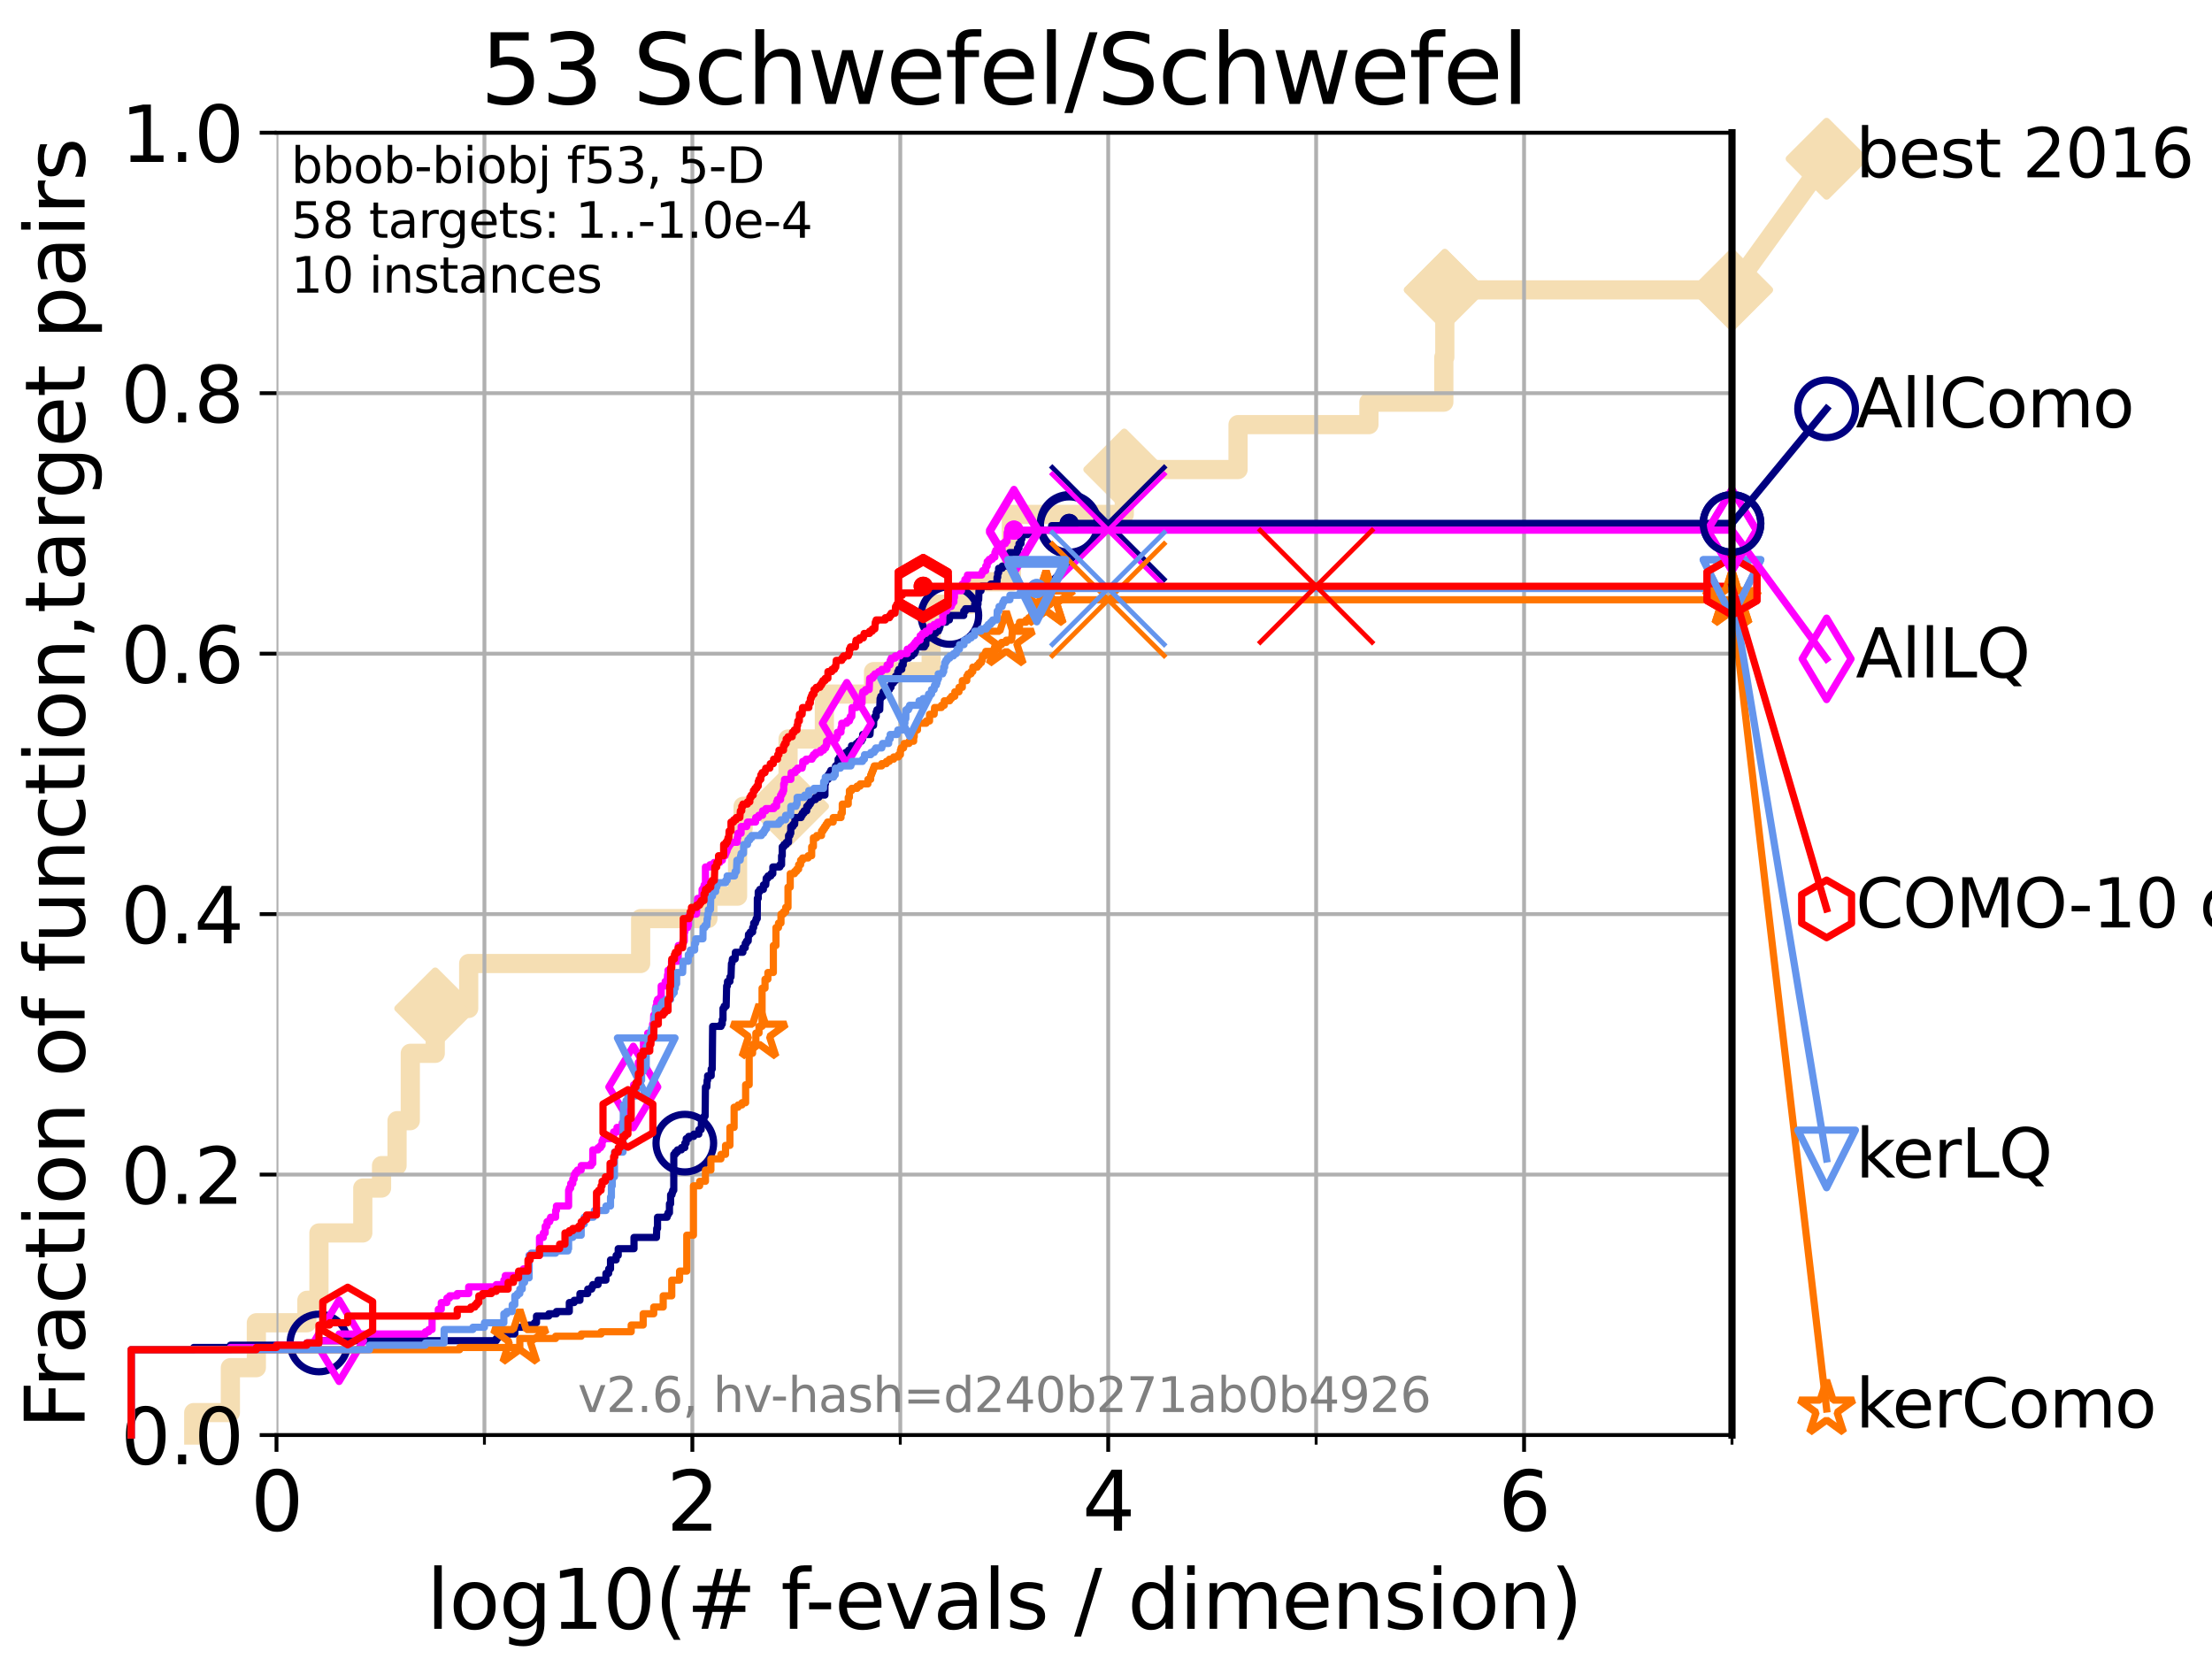 <?xml version="1.0" encoding="utf-8" standalone="no"?>
<!DOCTYPE svg PUBLIC "-//W3C//DTD SVG 1.1//EN"
  "http://www.w3.org/Graphics/SVG/1.1/DTD/svg11.dtd">
<svg xmlns:xlink="http://www.w3.org/1999/xlink" width="460.8pt" height="345.6pt" viewBox="0 0 460.8 345.6" xmlns="http://www.w3.org/2000/svg" version="1.1">
 <defs>
  <style type="text/css">*{stroke-linejoin: round; stroke-linecap: butt}</style>
 </defs>
 <g id="figure_1">
  <g id="patch_1">
   <path d="M 0 345.6 
L 460.8 345.6 
L 460.8 0 
L 0 0 
z
" style="fill: #ffffff"/>
  </g>
  <g id="axes_1">
   <g id="patch_2">
    <path d="M 57.6 298.944 
L 360.806 298.944 
L 360.806 27.648 
L 57.6 27.648 
z
" style="fill: #ffffff"/>
   </g>
   <g id="line2d_1">
    <path d="M 40.363 298.944 
L 40.363 294.266 
L 47.991 294.266 
L 47.991 284.911 
L 53.402 284.911 
L 53.402 275.556 
L 63.93 275.556 
L 63.93 270.879 
L 66.441 270.879 
L 66.441 256.846 
L 75.575 256.846 
L 75.575 247.491 
L 79.481 247.491 
L 79.481 242.814 
L 82.713 242.814 
L 82.713 233.459 
L 85.471 233.459 
L 85.471 219.426 
L 90.668 219.426 
L 90.668 210.071 
L 97.635 210.071 
L 97.635 200.716 
L 133.457 200.716 
L 133.457 191.361 
L 147.471 191.361 
L 147.471 186.684 
L 153.651 186.684 
L 153.651 172.651 
L 154.801 172.651 
L 154.801 167.974 
L 164.168 167.974 
L 164.168 153.941 
L 171.73 153.941 
L 171.73 144.586 
L 181.973 144.586 
L 181.973 139.908 
L 193.982 139.908 
L 193.982 125.876 
L 202.299 125.876 
L 202.299 121.198 
L 210.691 121.198 
L 210.691 107.166 
L 234.206 107.166 
L 234.206 97.811 
L 257.909 97.811 
L 257.909 88.456 
L 285.171 88.456 
L 285.171 83.778 
L 300.774 83.778 
L 300.774 74.423 
L 300.98 74.423 
L 300.98 60.391 
L 360.806 60.391 
" style="fill: none; stroke: #f5deb3; stroke-width: 4; stroke-linecap: square"/>
   </g>
   <g id="line2d_2">
    <defs>
     <path id="mb90e122ce8" d="M -0 7.778 
L 7.778 0 
L 0 -7.778 
L -7.778 -0 
z
" style="stroke: #f5deb3; stroke-width: 1.5; stroke-linejoin: miter"/>
    </defs>
    <g>
     <use xlink:href="#mb90e122ce8" x="90.668" y="210.071" style="fill: #f5deb3; stroke: #f5deb3; stroke-width: 1.5; stroke-linejoin: miter"/>
     <use xlink:href="#mb90e122ce8" x="164.168" y="167.974" style="fill: #f5deb3; stroke: #f5deb3; stroke-width: 1.5; stroke-linejoin: miter"/>
     <use xlink:href="#mb90e122ce8" x="234.206" y="97.811" style="fill: #f5deb3; stroke: #f5deb3; stroke-width: 1.5; stroke-linejoin: miter"/>
     <use xlink:href="#mb90e122ce8" x="300.98" y="60.391" style="fill: #f5deb3; stroke: #f5deb3; stroke-width: 1.5; stroke-linejoin: miter"/>
     <use xlink:href="#mb90e122ce8" x="300.98" y="60.391" style="fill: #f5deb3; stroke: #f5deb3; stroke-width: 1.5; stroke-linejoin: miter"/>
     <use xlink:href="#mb90e122ce8" x="360.806" y="60.391" style="fill: #f5deb3; stroke: #f5deb3; stroke-width: 1.5; stroke-linejoin: miter"/>
    </g>
   </g>
   <g id="line2d_3">
    <path style="fill: none; stroke: #f5deb3; stroke-width: 4; stroke-linecap: square"/>
    <g/>
   </g>
   <g id="line2d_4">
    <path d="M 360.806 60.391 
L 380.515 33.074 
" style="fill: none; stroke: #f5deb3; stroke-width: 4; stroke-linecap: square"/>
    <g>
     <use xlink:href="#mb90e122ce8" x="360.806" y="60.391" style="fill: #f5deb3; stroke: #f5deb3; stroke-width: 1.5; stroke-linejoin: miter"/>
     <use xlink:href="#mb90e122ce8" x="380.515" y="33.074" style="fill: #f5deb3; stroke: #f5deb3; stroke-width: 1.5; stroke-linejoin: miter"/>
    </g>
   </g>
   <g id="matplotlib.axis_1">
    <g id="xtick_1">
     <g id="line2d_5">
      <path d="M 57.6 298.944 
L 57.6 27.648 
" clip-path="url(#p790eedcf12)" style="fill: none; stroke: #b0b0b0; stroke-width: 0.8; stroke-linecap: square"/>
     </g>
     <g id="line2d_6">
      <defs>
       <path id="m505fd96853" d="M 0 0 
L 0 3.5 
" style="stroke: #000000; stroke-width: 0.8"/>
      </defs>
      <g>
       <use xlink:href="#m505fd96853" x="57.6" y="298.944" style="stroke: #000000; stroke-width: 0.8"/>
      </g>
     </g>
     <g id="text_1">
      <!-- 0 -->
      <g transform="translate(52.192 318.861) scale(0.17 -0.17)">
       <defs>
        <path id="DejaVuSans-30" d="M 2034 4250 
Q 1547 4250 1301 3770 
Q 1056 3291 1056 2328 
Q 1056 1369 1301 889 
Q 1547 409 2034 409 
Q 2525 409 2770 889 
Q 3016 1369 3016 2328 
Q 3016 3291 2770 3770 
Q 2525 4250 2034 4250 
z
M 2034 4750 
Q 2819 4750 3233 4129 
Q 3647 3509 3647 2328 
Q 3647 1150 3233 529 
Q 2819 -91 2034 -91 
Q 1250 -91 836 529 
Q 422 1150 422 2328 
Q 422 3509 836 4129 
Q 1250 4750 2034 4750 
z
" transform="scale(0.016)"/>
       </defs>
       <use xlink:href="#DejaVuSans-30"/>
      </g>
     </g>
    </g>
    <g id="xtick_2">
     <g id="line2d_7">
      <path d="M 144.23 298.944 
L 144.23 27.648 
" clip-path="url(#p790eedcf12)" style="fill: none; stroke: #b0b0b0; stroke-width: 0.8; stroke-linecap: square"/>
     </g>
     <g id="line2d_8">
      <g>
       <use xlink:href="#m505fd96853" x="144.23" y="298.944" style="stroke: #000000; stroke-width: 0.8"/>
      </g>
     </g>
     <g id="text_2">
      <!-- 2 -->
      <g transform="translate(138.822 318.861) scale(0.17 -0.17)">
       <defs>
        <path id="DejaVuSans-32" d="M 1228 531 
L 3431 531 
L 3431 0 
L 469 0 
L 469 531 
Q 828 903 1448 1529 
Q 2069 2156 2228 2338 
Q 2531 2678 2651 2914 
Q 2772 3150 2772 3378 
Q 2772 3750 2511 3984 
Q 2250 4219 1831 4219 
Q 1534 4219 1204 4116 
Q 875 4013 500 3803 
L 500 4441 
Q 881 4594 1212 4672 
Q 1544 4750 1819 4750 
Q 2544 4750 2975 4387 
Q 3406 4025 3406 3419 
Q 3406 3131 3298 2873 
Q 3191 2616 2906 2266 
Q 2828 2175 2409 1742 
Q 1991 1309 1228 531 
z
" transform="scale(0.016)"/>
       </defs>
       <use xlink:href="#DejaVuSans-32"/>
      </g>
     </g>
    </g>
    <g id="xtick_3">
     <g id="line2d_9">
      <path d="M 230.861 298.944 
L 230.861 27.648 
" clip-path="url(#p790eedcf12)" style="fill: none; stroke: #b0b0b0; stroke-width: 0.8; stroke-linecap: square"/>
     </g>
     <g id="line2d_10">
      <g>
       <use xlink:href="#m505fd96853" x="230.861" y="298.944" style="stroke: #000000; stroke-width: 0.8"/>
      </g>
     </g>
     <g id="text_3">
      <!-- 4 -->
      <g transform="translate(225.453 318.861) scale(0.17 -0.17)">
       <defs>
        <path id="DejaVuSans-34" d="M 2419 4116 
L 825 1625 
L 2419 1625 
L 2419 4116 
z
M 2253 4666 
L 3047 4666 
L 3047 1625 
L 3713 1625 
L 3713 1100 
L 3047 1100 
L 3047 0 
L 2419 0 
L 2419 1100 
L 313 1100 
L 313 1709 
L 2253 4666 
z
" transform="scale(0.016)"/>
       </defs>
       <use xlink:href="#DejaVuSans-34"/>
      </g>
     </g>
    </g>
    <g id="xtick_4">
     <g id="line2d_11">
      <path d="M 317.491 298.944 
L 317.491 27.648 
" clip-path="url(#p790eedcf12)" style="fill: none; stroke: #b0b0b0; stroke-width: 0.8; stroke-linecap: square"/>
     </g>
     <g id="line2d_12">
      <g>
       <use xlink:href="#m505fd96853" x="317.491" y="298.944" style="stroke: #000000; stroke-width: 0.8"/>
      </g>
     </g>
     <g id="text_4">
      <!-- 6 -->
      <g transform="translate(312.083 318.861) scale(0.17 -0.17)">
       <defs>
        <path id="DejaVuSans-36" d="M 2113 2584 
Q 1688 2584 1439 2293 
Q 1191 2003 1191 1497 
Q 1191 994 1439 701 
Q 1688 409 2113 409 
Q 2538 409 2786 701 
Q 3034 994 3034 1497 
Q 3034 2003 2786 2293 
Q 2538 2584 2113 2584 
z
M 3366 4563 
L 3366 3988 
Q 3128 4100 2886 4159 
Q 2644 4219 2406 4219 
Q 1781 4219 1451 3797 
Q 1122 3375 1075 2522 
Q 1259 2794 1537 2939 
Q 1816 3084 2150 3084 
Q 2853 3084 3261 2657 
Q 3669 2231 3669 1497 
Q 3669 778 3244 343 
Q 2819 -91 2113 -91 
Q 1303 -91 875 529 
Q 447 1150 447 2328 
Q 447 3434 972 4092 
Q 1497 4750 2381 4750 
Q 2619 4750 2861 4703 
Q 3103 4656 3366 4563 
z
" transform="scale(0.016)"/>
       </defs>
       <use xlink:href="#DejaVuSans-36"/>
      </g>
     </g>
    </g>
    <g id="xtick_5">
     <g id="line2d_13">
      <path d="M 100.915 298.944 
L 100.915 27.648 
" clip-path="url(#p790eedcf12)" style="fill: none; stroke: #b0b0b0; stroke-width: 0.8; stroke-linecap: square"/>
     </g>
     <g id="line2d_14">
      <defs>
       <path id="m908cbf42bc" d="M 0 0 
L 0 2 
" style="stroke: #000000; stroke-width: 0.6"/>
      </defs>
      <g>
       <use xlink:href="#m908cbf42bc" x="100.915" y="298.944" style="stroke: #000000; stroke-width: 0.6"/>
      </g>
     </g>
    </g>
    <g id="xtick_6">
     <g id="line2d_15">
      <path d="M 187.546 298.944 
L 187.546 27.648 
" clip-path="url(#p790eedcf12)" style="fill: none; stroke: #b0b0b0; stroke-width: 0.8; stroke-linecap: square"/>
     </g>
     <g id="line2d_16">
      <g>
       <use xlink:href="#m908cbf42bc" x="187.546" y="298.944" style="stroke: #000000; stroke-width: 0.6"/>
      </g>
     </g>
    </g>
    <g id="xtick_7">
     <g id="line2d_17">
      <path d="M 274.176 298.944 
L 274.176 27.648 
" clip-path="url(#p790eedcf12)" style="fill: none; stroke: #b0b0b0; stroke-width: 0.8; stroke-linecap: square"/>
     </g>
     <g id="line2d_18">
      <g>
       <use xlink:href="#m908cbf42bc" x="274.176" y="298.944" style="stroke: #000000; stroke-width: 0.6"/>
      </g>
     </g>
    </g>
    <g id="xtick_8">
     <g id="line2d_19">
      <path d="M 360.806 298.944 
L 360.806 27.648 
" clip-path="url(#p790eedcf12)" style="fill: none; stroke: #b0b0b0; stroke-width: 0.8; stroke-linecap: square"/>
     </g>
     <g id="line2d_20">
      <g>
       <use xlink:href="#m908cbf42bc" x="360.806" y="298.944" style="stroke: #000000; stroke-width: 0.6"/>
      </g>
     </g>
    </g>
    <g id="text_5">
     <!-- log10(# f-evals / dimension) -->
     <g transform="translate(88.823 339.314) scale(0.17 -0.17)">
      <defs>
       <path id="DejaVuSans-6c" d="M 603 4863 
L 1178 4863 
L 1178 0 
L 603 0 
L 603 4863 
z
" transform="scale(0.016)"/>
       <path id="DejaVuSans-6f" d="M 1959 3097 
Q 1497 3097 1228 2736 
Q 959 2375 959 1747 
Q 959 1119 1226 758 
Q 1494 397 1959 397 
Q 2419 397 2687 759 
Q 2956 1122 2956 1747 
Q 2956 2369 2687 2733 
Q 2419 3097 1959 3097 
z
M 1959 3584 
Q 2709 3584 3137 3096 
Q 3566 2609 3566 1747 
Q 3566 888 3137 398 
Q 2709 -91 1959 -91 
Q 1206 -91 779 398 
Q 353 888 353 1747 
Q 353 2609 779 3096 
Q 1206 3584 1959 3584 
z
" transform="scale(0.016)"/>
       <path id="DejaVuSans-67" d="M 2906 1791 
Q 2906 2416 2648 2759 
Q 2391 3103 1925 3103 
Q 1463 3103 1205 2759 
Q 947 2416 947 1791 
Q 947 1169 1205 825 
Q 1463 481 1925 481 
Q 2391 481 2648 825 
Q 2906 1169 2906 1791 
z
M 3481 434 
Q 3481 -459 3084 -895 
Q 2688 -1331 1869 -1331 
Q 1566 -1331 1297 -1286 
Q 1028 -1241 775 -1147 
L 775 -588 
Q 1028 -725 1275 -790 
Q 1522 -856 1778 -856 
Q 2344 -856 2625 -561 
Q 2906 -266 2906 331 
L 2906 616 
Q 2728 306 2450 153 
Q 2172 0 1784 0 
Q 1141 0 747 490 
Q 353 981 353 1791 
Q 353 2603 747 3093 
Q 1141 3584 1784 3584 
Q 2172 3584 2450 3431 
Q 2728 3278 2906 2969 
L 2906 3500 
L 3481 3500 
L 3481 434 
z
" transform="scale(0.016)"/>
       <path id="DejaVuSans-31" d="M 794 531 
L 1825 531 
L 1825 4091 
L 703 3866 
L 703 4441 
L 1819 4666 
L 2450 4666 
L 2450 531 
L 3481 531 
L 3481 0 
L 794 0 
L 794 531 
z
" transform="scale(0.016)"/>
       <path id="DejaVuSans-28" d="M 1984 4856 
Q 1566 4138 1362 3434 
Q 1159 2731 1159 2009 
Q 1159 1288 1364 580 
Q 1569 -128 1984 -844 
L 1484 -844 
Q 1016 -109 783 600 
Q 550 1309 550 2009 
Q 550 2706 781 3412 
Q 1013 4119 1484 4856 
L 1984 4856 
z
" transform="scale(0.016)"/>
       <path id="DejaVuSans-23" d="M 3272 2816 
L 2363 2816 
L 2100 1772 
L 3016 1772 
L 3272 2816 
z
M 2803 4594 
L 2478 3297 
L 3391 3297 
L 3719 4594 
L 4219 4594 
L 3897 3297 
L 4872 3297 
L 4872 2816 
L 3775 2816 
L 3519 1772 
L 4513 1772 
L 4513 1294 
L 3397 1294 
L 3072 0 
L 2572 0 
L 2894 1294 
L 1978 1294 
L 1656 0 
L 1153 0 
L 1478 1294 
L 494 1294 
L 494 1772 
L 1594 1772 
L 1856 2816 
L 850 2816 
L 850 3297 
L 1978 3297 
L 2297 4594 
L 2803 4594 
z
" transform="scale(0.016)"/>
       <path id="DejaVuSans-20" transform="scale(0.016)"/>
       <path id="DejaVuSans-66" d="M 2375 4863 
L 2375 4384 
L 1825 4384 
Q 1516 4384 1395 4259 
Q 1275 4134 1275 3809 
L 1275 3500 
L 2222 3500 
L 2222 3053 
L 1275 3053 
L 1275 0 
L 697 0 
L 697 3053 
L 147 3053 
L 147 3500 
L 697 3500 
L 697 3744 
Q 697 4328 969 4595 
Q 1241 4863 1831 4863 
L 2375 4863 
z
" transform="scale(0.016)"/>
       <path id="DejaVuSans-2d" d="M 313 2009 
L 1997 2009 
L 1997 1497 
L 313 1497 
L 313 2009 
z
" transform="scale(0.016)"/>
       <path id="DejaVuSans-65" d="M 3597 1894 
L 3597 1613 
L 953 1613 
Q 991 1019 1311 708 
Q 1631 397 2203 397 
Q 2534 397 2845 478 
Q 3156 559 3463 722 
L 3463 178 
Q 3153 47 2828 -22 
Q 2503 -91 2169 -91 
Q 1331 -91 842 396 
Q 353 884 353 1716 
Q 353 2575 817 3079 
Q 1281 3584 2069 3584 
Q 2775 3584 3186 3129 
Q 3597 2675 3597 1894 
z
M 3022 2063 
Q 3016 2534 2758 2815 
Q 2500 3097 2075 3097 
Q 1594 3097 1305 2825 
Q 1016 2553 972 2059 
L 3022 2063 
z
" transform="scale(0.016)"/>
       <path id="DejaVuSans-76" d="M 191 3500 
L 800 3500 
L 1894 563 
L 2988 3500 
L 3597 3500 
L 2284 0 
L 1503 0 
L 191 3500 
z
" transform="scale(0.016)"/>
       <path id="DejaVuSans-61" d="M 2194 1759 
Q 1497 1759 1228 1600 
Q 959 1441 959 1056 
Q 959 750 1161 570 
Q 1363 391 1709 391 
Q 2188 391 2477 730 
Q 2766 1069 2766 1631 
L 2766 1759 
L 2194 1759 
z
M 3341 1997 
L 3341 0 
L 2766 0 
L 2766 531 
Q 2569 213 2275 61 
Q 1981 -91 1556 -91 
Q 1019 -91 701 211 
Q 384 513 384 1019 
Q 384 1609 779 1909 
Q 1175 2209 1959 2209 
L 2766 2209 
L 2766 2266 
Q 2766 2663 2505 2880 
Q 2244 3097 1772 3097 
Q 1472 3097 1187 3025 
Q 903 2953 641 2809 
L 641 3341 
Q 956 3463 1253 3523 
Q 1550 3584 1831 3584 
Q 2591 3584 2966 3190 
Q 3341 2797 3341 1997 
z
" transform="scale(0.016)"/>
       <path id="DejaVuSans-73" d="M 2834 3397 
L 2834 2853 
Q 2591 2978 2328 3040 
Q 2066 3103 1784 3103 
Q 1356 3103 1142 2972 
Q 928 2841 928 2578 
Q 928 2378 1081 2264 
Q 1234 2150 1697 2047 
L 1894 2003 
Q 2506 1872 2764 1633 
Q 3022 1394 3022 966 
Q 3022 478 2636 193 
Q 2250 -91 1575 -91 
Q 1294 -91 989 -36 
Q 684 19 347 128 
L 347 722 
Q 666 556 975 473 
Q 1284 391 1588 391 
Q 1994 391 2212 530 
Q 2431 669 2431 922 
Q 2431 1156 2273 1281 
Q 2116 1406 1581 1522 
L 1381 1569 
Q 847 1681 609 1914 
Q 372 2147 372 2553 
Q 372 3047 722 3315 
Q 1072 3584 1716 3584 
Q 2034 3584 2315 3537 
Q 2597 3491 2834 3397 
z
" transform="scale(0.016)"/>
       <path id="DejaVuSans-2f" d="M 1625 4666 
L 2156 4666 
L 531 -594 
L 0 -594 
L 1625 4666 
z
" transform="scale(0.016)"/>
       <path id="DejaVuSans-64" d="M 2906 2969 
L 2906 4863 
L 3481 4863 
L 3481 0 
L 2906 0 
L 2906 525 
Q 2725 213 2448 61 
Q 2172 -91 1784 -91 
Q 1150 -91 751 415 
Q 353 922 353 1747 
Q 353 2572 751 3078 
Q 1150 3584 1784 3584 
Q 2172 3584 2448 3432 
Q 2725 3281 2906 2969 
z
M 947 1747 
Q 947 1113 1208 752 
Q 1469 391 1925 391 
Q 2381 391 2643 752 
Q 2906 1113 2906 1747 
Q 2906 2381 2643 2742 
Q 2381 3103 1925 3103 
Q 1469 3103 1208 2742 
Q 947 2381 947 1747 
z
" transform="scale(0.016)"/>
       <path id="DejaVuSans-69" d="M 603 3500 
L 1178 3500 
L 1178 0 
L 603 0 
L 603 3500 
z
M 603 4863 
L 1178 4863 
L 1178 4134 
L 603 4134 
L 603 4863 
z
" transform="scale(0.016)"/>
       <path id="DejaVuSans-6d" d="M 3328 2828 
Q 3544 3216 3844 3400 
Q 4144 3584 4550 3584 
Q 5097 3584 5394 3201 
Q 5691 2819 5691 2113 
L 5691 0 
L 5113 0 
L 5113 2094 
Q 5113 2597 4934 2840 
Q 4756 3084 4391 3084 
Q 3944 3084 3684 2787 
Q 3425 2491 3425 1978 
L 3425 0 
L 2847 0 
L 2847 2094 
Q 2847 2600 2669 2842 
Q 2491 3084 2119 3084 
Q 1678 3084 1418 2786 
Q 1159 2488 1159 1978 
L 1159 0 
L 581 0 
L 581 3500 
L 1159 3500 
L 1159 2956 
Q 1356 3278 1631 3431 
Q 1906 3584 2284 3584 
Q 2666 3584 2933 3390 
Q 3200 3197 3328 2828 
z
" transform="scale(0.016)"/>
       <path id="DejaVuSans-6e" d="M 3513 2113 
L 3513 0 
L 2938 0 
L 2938 2094 
Q 2938 2591 2744 2837 
Q 2550 3084 2163 3084 
Q 1697 3084 1428 2787 
Q 1159 2491 1159 1978 
L 1159 0 
L 581 0 
L 581 3500 
L 1159 3500 
L 1159 2956 
Q 1366 3272 1645 3428 
Q 1925 3584 2291 3584 
Q 2894 3584 3203 3211 
Q 3513 2838 3513 2113 
z
" transform="scale(0.016)"/>
       <path id="DejaVuSans-29" d="M 513 4856 
L 1013 4856 
Q 1481 4119 1714 3412 
Q 1947 2706 1947 2009 
Q 1947 1309 1714 600 
Q 1481 -109 1013 -844 
L 513 -844 
Q 928 -128 1133 580 
Q 1338 1288 1338 2009 
Q 1338 2731 1133 3434 
Q 928 4138 513 4856 
z
" transform="scale(0.016)"/>
      </defs>
      <use xlink:href="#DejaVuSans-6c"/>
      <use xlink:href="#DejaVuSans-6f" x="27.783"/>
      <use xlink:href="#DejaVuSans-67" x="88.965"/>
      <use xlink:href="#DejaVuSans-31" x="152.441"/>
      <use xlink:href="#DejaVuSans-30" x="216.064"/>
      <use xlink:href="#DejaVuSans-28" x="279.688"/>
      <use xlink:href="#DejaVuSans-23" x="318.701"/>
      <use xlink:href="#DejaVuSans-20" x="402.49"/>
      <use xlink:href="#DejaVuSans-66" x="434.277"/>
      <use xlink:href="#DejaVuSans-2d" x="463.982"/>
      <use xlink:href="#DejaVuSans-65" x="500.066"/>
      <use xlink:href="#DejaVuSans-76" x="561.59"/>
      <use xlink:href="#DejaVuSans-61" x="620.77"/>
      <use xlink:href="#DejaVuSans-6c" x="682.049"/>
      <use xlink:href="#DejaVuSans-73" x="709.832"/>
      <use xlink:href="#DejaVuSans-20" x="761.932"/>
      <use xlink:href="#DejaVuSans-2f" x="793.719"/>
      <use xlink:href="#DejaVuSans-20" x="827.41"/>
      <use xlink:href="#DejaVuSans-64" x="859.197"/>
      <use xlink:href="#DejaVuSans-69" x="922.674"/>
      <use xlink:href="#DejaVuSans-6d" x="950.457"/>
      <use xlink:href="#DejaVuSans-65" x="1047.869"/>
      <use xlink:href="#DejaVuSans-6e" x="1109.393"/>
      <use xlink:href="#DejaVuSans-73" x="1172.771"/>
      <use xlink:href="#DejaVuSans-69" x="1224.871"/>
      <use xlink:href="#DejaVuSans-6f" x="1252.654"/>
      <use xlink:href="#DejaVuSans-6e" x="1313.836"/>
      <use xlink:href="#DejaVuSans-29" x="1377.215"/>
     </g>
    </g>
   </g>
   <g id="matplotlib.axis_2">
    <g id="ytick_1">
     <g id="line2d_21">
      <path d="M 57.6 298.944 
L 360.806 298.944 
" clip-path="url(#p790eedcf12)" style="fill: none; stroke: #b0b0b0; stroke-width: 0.8; stroke-linecap: square"/>
     </g>
     <g id="line2d_22">
      <defs>
       <path id="m0c99ccec2b" d="M 0 0 
L -3.5 0 
" style="stroke: #000000; stroke-width: 0.8"/>
      </defs>
      <g>
       <use xlink:href="#m0c99ccec2b" x="57.6" y="298.944" style="stroke: #000000; stroke-width: 0.8"/>
      </g>
     </g>
     <g id="text_6">
      <!-- 0.0 -->
      <g transform="translate(25.155 305.023) scale(0.16 -0.16)">
       <defs>
        <path id="DejaVuSans-2e" d="M 684 794 
L 1344 794 
L 1344 0 
L 684 0 
L 684 794 
z
" transform="scale(0.016)"/>
       </defs>
       <use xlink:href="#DejaVuSans-30"/>
       <use xlink:href="#DejaVuSans-2e" x="63.623"/>
       <use xlink:href="#DejaVuSans-30" x="95.41"/>
      </g>
     </g>
    </g>
    <g id="ytick_2">
     <g id="line2d_23">
      <path d="M 57.6 244.685 
L 360.806 244.685 
" clip-path="url(#p790eedcf12)" style="fill: none; stroke: #b0b0b0; stroke-width: 0.8; stroke-linecap: square"/>
     </g>
     <g id="line2d_24">
      <g>
       <use xlink:href="#m0c99ccec2b" x="57.6" y="244.685" style="stroke: #000000; stroke-width: 0.8"/>
      </g>
     </g>
     <g id="text_7">
      <!-- 0.2 -->
      <g transform="translate(25.155 250.764) scale(0.16 -0.16)">
       <use xlink:href="#DejaVuSans-30"/>
       <use xlink:href="#DejaVuSans-2e" x="63.623"/>
       <use xlink:href="#DejaVuSans-32" x="95.41"/>
      </g>
     </g>
    </g>
    <g id="ytick_3">
     <g id="line2d_25">
      <path d="M 57.6 190.426 
L 360.806 190.426 
" clip-path="url(#p790eedcf12)" style="fill: none; stroke: #b0b0b0; stroke-width: 0.8; stroke-linecap: square"/>
     </g>
     <g id="line2d_26">
      <g>
       <use xlink:href="#m0c99ccec2b" x="57.6" y="190.426" style="stroke: #000000; stroke-width: 0.8"/>
      </g>
     </g>
     <g id="text_8">
      <!-- 0.4 -->
      <g transform="translate(25.155 196.504) scale(0.16 -0.16)">
       <use xlink:href="#DejaVuSans-30"/>
       <use xlink:href="#DejaVuSans-2e" x="63.623"/>
       <use xlink:href="#DejaVuSans-34" x="95.41"/>
      </g>
     </g>
    </g>
    <g id="ytick_4">
     <g id="line2d_27">
      <path d="M 57.6 136.166 
L 360.806 136.166 
" clip-path="url(#p790eedcf12)" style="fill: none; stroke: #b0b0b0; stroke-width: 0.8; stroke-linecap: square"/>
     </g>
     <g id="line2d_28">
      <g>
       <use xlink:href="#m0c99ccec2b" x="57.6" y="136.166" style="stroke: #000000; stroke-width: 0.8"/>
      </g>
     </g>
     <g id="text_9">
      <!-- 0.6 -->
      <g transform="translate(25.155 142.245) scale(0.16 -0.16)">
       <use xlink:href="#DejaVuSans-30"/>
       <use xlink:href="#DejaVuSans-2e" x="63.623"/>
       <use xlink:href="#DejaVuSans-36" x="95.41"/>
      </g>
     </g>
    </g>
    <g id="ytick_5">
     <g id="line2d_29">
      <path d="M 57.6 81.907 
L 360.806 81.907 
" clip-path="url(#p790eedcf12)" style="fill: none; stroke: #b0b0b0; stroke-width: 0.8; stroke-linecap: square"/>
     </g>
     <g id="line2d_30">
      <g>
       <use xlink:href="#m0c99ccec2b" x="57.6" y="81.907" style="stroke: #000000; stroke-width: 0.8"/>
      </g>
     </g>
     <g id="text_10">
      <!-- 0.8 -->
      <g transform="translate(25.155 87.986) scale(0.16 -0.16)">
       <defs>
        <path id="DejaVuSans-38" d="M 2034 2216 
Q 1584 2216 1326 1975 
Q 1069 1734 1069 1313 
Q 1069 891 1326 650 
Q 1584 409 2034 409 
Q 2484 409 2743 651 
Q 3003 894 3003 1313 
Q 3003 1734 2745 1975 
Q 2488 2216 2034 2216 
z
M 1403 2484 
Q 997 2584 770 2862 
Q 544 3141 544 3541 
Q 544 4100 942 4425 
Q 1341 4750 2034 4750 
Q 2731 4750 3128 4425 
Q 3525 4100 3525 3541 
Q 3525 3141 3298 2862 
Q 3072 2584 2669 2484 
Q 3125 2378 3379 2068 
Q 3634 1759 3634 1313 
Q 3634 634 3220 271 
Q 2806 -91 2034 -91 
Q 1263 -91 848 271 
Q 434 634 434 1313 
Q 434 1759 690 2068 
Q 947 2378 1403 2484 
z
M 1172 3481 
Q 1172 3119 1398 2916 
Q 1625 2713 2034 2713 
Q 2441 2713 2670 2916 
Q 2900 3119 2900 3481 
Q 2900 3844 2670 4047 
Q 2441 4250 2034 4250 
Q 1625 4250 1398 4047 
Q 1172 3844 1172 3481 
z
" transform="scale(0.016)"/>
       </defs>
       <use xlink:href="#DejaVuSans-30"/>
       <use xlink:href="#DejaVuSans-2e" x="63.623"/>
       <use xlink:href="#DejaVuSans-38" x="95.41"/>
      </g>
     </g>
    </g>
    <g id="ytick_6">
     <g id="line2d_31">
      <path d="M 57.6 27.648 
L 360.806 27.648 
" clip-path="url(#p790eedcf12)" style="fill: none; stroke: #b0b0b0; stroke-width: 0.8; stroke-linecap: square"/>
     </g>
     <g id="line2d_32">
      <g>
       <use xlink:href="#m0c99ccec2b" x="57.6" y="27.648" style="stroke: #000000; stroke-width: 0.8"/>
      </g>
     </g>
     <g id="text_11">
      <!-- 1.0 -->
      <g transform="translate(25.155 33.727) scale(0.16 -0.16)">
       <use xlink:href="#DejaVuSans-31"/>
       <use xlink:href="#DejaVuSans-2e" x="63.623"/>
       <use xlink:href="#DejaVuSans-30" x="95.41"/>
      </g>
     </g>
    </g>
    <g id="text_12">
     <!-- Fraction of function,target pairs -->
     <g transform="translate(17.62 297.681) rotate(-90) scale(0.17 -0.17)">
      <defs>
       <path id="DejaVuSans-46" d="M 628 4666 
L 3309 4666 
L 3309 4134 
L 1259 4134 
L 1259 2759 
L 3109 2759 
L 3109 2228 
L 1259 2228 
L 1259 0 
L 628 0 
L 628 4666 
z
" transform="scale(0.016)"/>
       <path id="DejaVuSans-72" d="M 2631 2963 
Q 2534 3019 2420 3045 
Q 2306 3072 2169 3072 
Q 1681 3072 1420 2755 
Q 1159 2438 1159 1844 
L 1159 0 
L 581 0 
L 581 3500 
L 1159 3500 
L 1159 2956 
Q 1341 3275 1631 3429 
Q 1922 3584 2338 3584 
Q 2397 3584 2469 3576 
Q 2541 3569 2628 3553 
L 2631 2963 
z
" transform="scale(0.016)"/>
       <path id="DejaVuSans-63" d="M 3122 3366 
L 3122 2828 
Q 2878 2963 2633 3030 
Q 2388 3097 2138 3097 
Q 1578 3097 1268 2742 
Q 959 2388 959 1747 
Q 959 1106 1268 751 
Q 1578 397 2138 397 
Q 2388 397 2633 464 
Q 2878 531 3122 666 
L 3122 134 
Q 2881 22 2623 -34 
Q 2366 -91 2075 -91 
Q 1284 -91 818 406 
Q 353 903 353 1747 
Q 353 2603 823 3093 
Q 1294 3584 2113 3584 
Q 2378 3584 2631 3529 
Q 2884 3475 3122 3366 
z
" transform="scale(0.016)"/>
       <path id="DejaVuSans-74" d="M 1172 4494 
L 1172 3500 
L 2356 3500 
L 2356 3053 
L 1172 3053 
L 1172 1153 
Q 1172 725 1289 603 
Q 1406 481 1766 481 
L 2356 481 
L 2356 0 
L 1766 0 
Q 1100 0 847 248 
Q 594 497 594 1153 
L 594 3053 
L 172 3053 
L 172 3500 
L 594 3500 
L 594 4494 
L 1172 4494 
z
" transform="scale(0.016)"/>
       <path id="DejaVuSans-75" d="M 544 1381 
L 544 3500 
L 1119 3500 
L 1119 1403 
Q 1119 906 1312 657 
Q 1506 409 1894 409 
Q 2359 409 2629 706 
Q 2900 1003 2900 1516 
L 2900 3500 
L 3475 3500 
L 3475 0 
L 2900 0 
L 2900 538 
Q 2691 219 2414 64 
Q 2138 -91 1772 -91 
Q 1169 -91 856 284 
Q 544 659 544 1381 
z
M 1991 3584 
L 1991 3584 
z
" transform="scale(0.016)"/>
       <path id="DejaVuSans-2c" d="M 750 794 
L 1409 794 
L 1409 256 
L 897 -744 
L 494 -744 
L 750 256 
L 750 794 
z
" transform="scale(0.016)"/>
       <path id="DejaVuSans-70" d="M 1159 525 
L 1159 -1331 
L 581 -1331 
L 581 3500 
L 1159 3500 
L 1159 2969 
Q 1341 3281 1617 3432 
Q 1894 3584 2278 3584 
Q 2916 3584 3314 3078 
Q 3713 2572 3713 1747 
Q 3713 922 3314 415 
Q 2916 -91 2278 -91 
Q 1894 -91 1617 61 
Q 1341 213 1159 525 
z
M 3116 1747 
Q 3116 2381 2855 2742 
Q 2594 3103 2138 3103 
Q 1681 3103 1420 2742 
Q 1159 2381 1159 1747 
Q 1159 1113 1420 752 
Q 1681 391 2138 391 
Q 2594 391 2855 752 
Q 3116 1113 3116 1747 
z
" transform="scale(0.016)"/>
      </defs>
      <use xlink:href="#DejaVuSans-46"/>
      <use xlink:href="#DejaVuSans-72" x="50.27"/>
      <use xlink:href="#DejaVuSans-61" x="91.383"/>
      <use xlink:href="#DejaVuSans-63" x="152.662"/>
      <use xlink:href="#DejaVuSans-74" x="207.643"/>
      <use xlink:href="#DejaVuSans-69" x="246.852"/>
      <use xlink:href="#DejaVuSans-6f" x="274.635"/>
      <use xlink:href="#DejaVuSans-6e" x="335.816"/>
      <use xlink:href="#DejaVuSans-20" x="399.195"/>
      <use xlink:href="#DejaVuSans-6f" x="430.982"/>
      <use xlink:href="#DejaVuSans-66" x="492.164"/>
      <use xlink:href="#DejaVuSans-20" x="527.369"/>
      <use xlink:href="#DejaVuSans-66" x="559.156"/>
      <use xlink:href="#DejaVuSans-75" x="594.361"/>
      <use xlink:href="#DejaVuSans-6e" x="657.74"/>
      <use xlink:href="#DejaVuSans-63" x="721.119"/>
      <use xlink:href="#DejaVuSans-74" x="776.1"/>
      <use xlink:href="#DejaVuSans-69" x="815.309"/>
      <use xlink:href="#DejaVuSans-6f" x="843.092"/>
      <use xlink:href="#DejaVuSans-6e" x="904.273"/>
      <use xlink:href="#DejaVuSans-2c" x="967.652"/>
      <use xlink:href="#DejaVuSans-74" x="999.439"/>
      <use xlink:href="#DejaVuSans-61" x="1038.648"/>
      <use xlink:href="#DejaVuSans-72" x="1099.928"/>
      <use xlink:href="#DejaVuSans-67" x="1139.291"/>
      <use xlink:href="#DejaVuSans-65" x="1202.768"/>
      <use xlink:href="#DejaVuSans-74" x="1264.291"/>
      <use xlink:href="#DejaVuSans-20" x="1303.5"/>
      <use xlink:href="#DejaVuSans-70" x="1335.287"/>
      <use xlink:href="#DejaVuSans-61" x="1398.764"/>
      <use xlink:href="#DejaVuSans-69" x="1460.043"/>
      <use xlink:href="#DejaVuSans-72" x="1487.826"/>
      <use xlink:href="#DejaVuSans-73" x="1528.939"/>
     </g>
    </g>
   </g>
   <g id="line2d_33">
    <defs>
     <path id="m309323181b" d="M 0 1.5 
C 0.398 1.5 0.779 1.342 1.061 1.061 
C 1.342 0.779 1.5 0.398 1.5 0 
C 1.5 -0.398 1.342 -0.779 1.061 -1.061 
C 0.779 -1.342 0.398 -1.5 0 -1.5 
C -0.398 -1.5 -0.779 -1.342 -1.061 -1.061 
C -1.342 -0.779 -1.5 -0.398 -1.5 0 
C -1.5 0.398 -1.342 0.779 -1.061 1.061 
C -0.779 1.342 -0.398 1.5 0 1.5 
z
" style="stroke: #f5deb3"/>
    </defs>
    <g>
     <use xlink:href="#m309323181b" x="300.98" y="60.391" style="fill: #f5deb3; stroke: #f5deb3"/>
     <use xlink:href="#m309323181b" x="300.98" y="60.391" style="fill: #f5deb3; stroke: #f5deb3"/>
    </g>
   </g>
   <g id="line2d_34">
    <defs>
     <path id="me5d1e0b899" d="M 0 1.5 
C 0.398 1.5 0.779 1.342 1.061 1.061 
C 1.342 0.779 1.5 0.398 1.5 0 
C 1.5 -0.398 1.342 -0.779 1.061 -1.061 
C 0.779 -1.342 0.398 -1.5 0 -1.5 
C -0.398 -1.5 -0.779 -1.342 -1.061 -1.061 
C -1.342 -0.779 -1.5 -0.398 -1.5 0 
C -1.5 0.398 -1.342 0.779 -1.061 1.061 
C -0.779 1.342 -0.398 1.5 0 1.5 
z
" style="stroke: #000080"/>
    </defs>
    <g>
     <use xlink:href="#me5d1e0b899" x="222.726" y="109.037" style="fill: #000080; stroke: #000080"/>
     <use xlink:href="#me5d1e0b899" x="222.726" y="109.037" style="fill: #000080; stroke: #000080"/>
    </g>
   </g>
   <g id="line2d_35">
    <path d="M 27.324 298.944 
L 27.324 281.169 
L 40.363 281.169 
L 40.363 280.702 
L 47.991 280.702 
L 47.991 280.234 
L 63.93 280.234 
L 63.93 279.766 
L 66.441 279.766 
L 66.441 279.298 
L 103.38 279.298 
L 103.38 278.831 
L 103.707 278.831 
L 103.707 278.363 
L 105.559 278.363 
L 105.559 277.895 
L 107.245 277.895 
L 107.245 276.492 
L 110.221 276.492 
L 110.221 276.024 
L 111.335 276.024 
L 111.335 275.556 
L 111.762 275.556 
L 111.762 274.153 
L 114.327 274.153 
L 114.327 273.685 
L 115.918 273.685 
L 115.918 273.218 
L 118.598 273.218 
L 118.598 271.347 
L 119.6 271.347 
L 119.6 270.879 
L 120.814 270.879 
L 120.814 269.476 
L 122.44 269.476 
L 122.44 268.54 
L 123.26 268.54 
L 123.26 268.072 
L 123.488 268.072 
L 123.488 267.605 
L 124.589 267.605 
L 124.589 266.669 
L 126.226 266.669 
L 126.226 265.266 
L 126.804 265.266 
L 126.804 264.33 
L 127.181 264.33 
L 127.181 262.459 
L 128.354 262.459 
L 128.354 261.524 
L 128.786 261.524 
L 128.786 260.121 
L 132.073 260.121 
L 132.073 257.782 
L 136.753 257.782 
L 136.809 255.911 
L 136.975 255.911 
L 136.975 253.572 
L 138.969 253.572 
L 138.969 253.104 
L 139.167 253.104 
L 139.167 252.637 
L 139.46 252.637 
L 139.46 250.766 
L 139.701 250.766 
L 139.701 248.895 
L 139.986 248.895 
L 139.986 248.427 
L 140.127 248.427 
L 140.127 247.959 
L 140.359 247.959 
L 140.359 240.475 
L 140.68 240.475 
L 140.68 240.007 
L 141.129 240.007 
L 141.129 239.54 
L 141.953 239.54 
L 141.953 239.072 
L 142.662 239.072 
L 142.662 238.136 
L 142.946 238.136 
L 142.946 237.201 
L 143.462 237.201 
L 143.462 236.733 
L 144.529 236.733 
L 144.529 236.265 
L 145.573 236.265 
L 145.573 235.33 
L 146.058 235.33 
L 146.16 232.991 
L 146.662 232.991 
L 146.662 232.523 
L 146.892 232.523 
L 146.957 226.442 
L 147.248 226.442 
L 147.312 225.039 
L 147.408 225.039 
L 147.408 224.104 
L 148.155 224.104 
L 148.155 222.7 
L 148.368 222.7 
L 148.458 213.813 
L 150.207 213.813 
L 150.207 213.345 
L 150.452 213.345 
L 150.452 212.41 
L 150.614 212.41 
L 150.614 210.071 
L 150.853 210.071 
L 150.853 209.603 
L 151.272 209.603 
L 151.375 205.394 
L 151.529 205.394 
L 151.554 204.458 
L 152.057 204.458 
L 152.057 203.523 
L 152.279 203.523 
L 152.377 200.716 
L 152.475 200.716 
L 152.571 199.781 
L 153.142 199.781 
L 153.189 198.377 
L 154.758 198.377 
L 154.758 197.442 
L 155.246 197.442 
L 155.246 196.506 
L 155.516 196.506 
L 155.516 196.039 
L 155.864 196.039 
L 155.925 194.635 
L 156.285 194.635 
L 156.285 194.168 
L 156.793 194.168 
L 156.793 193.232 
L 157.004 193.232 
L 157.004 192.297 
L 157.363 192.297 
L 157.363 191.829 
L 157.513 191.829 
L 157.513 191.361 
L 157.752 191.361 
L 157.771 187.151 
L 157.953 187.151 
L 157.953 185.748 
L 158.277 185.748 
L 158.277 185.28 
L 159.028 185.28 
L 159.028 184.345 
L 159.519 184.345 
L 159.619 182.942 
L 159.98 182.942 
L 159.98 182.474 
L 160.589 182.474 
L 160.589 182.006 
L 160.995 182.006 
L 160.995 180.603 
L 162.464 180.603 
L 162.464 180.135 
L 162.817 180.135 
L 162.817 178.264 
L 162.957 178.264 
L 162.957 176.393 
L 163.315 176.393 
L 163.315 175.925 
L 163.8 175.925 
L 163.8 175.458 
L 164.272 175.458 
L 164.272 174.054 
L 164.555 174.054 
L 164.555 173.587 
L 164.733 173.587 
L 164.733 172.183 
L 165.183 172.183 
L 165.183 171.716 
L 165.538 171.716 
L 165.623 170.312 
L 166.883 170.312 
L 166.883 169.845 
L 167.141 169.845 
L 167.141 169.377 
L 167.504 169.377 
L 167.504 168.909 
L 168.064 168.909 
L 168.064 167.974 
L 168.472 167.974 
L 168.472 167.506 
L 168.801 167.506 
L 168.801 167.038 
L 169.065 167.038 
L 169.065 166.57 
L 169.881 166.57 
L 169.881 166.103 
L 170.58 166.103 
L 170.58 165.635 
L 171.852 165.635 
L 171.852 163.296 
L 171.964 163.296 
L 171.964 162.36 
L 172.508 162.36 
L 172.508 161.425 
L 172.823 161.425 
L 172.823 160.957 
L 173.068 160.957 
L 173.068 160.489 
L 174.034 160.489 
L 174.049 159.554 
L 174.461 159.554 
L 174.461 159.086 
L 174.597 159.086 
L 174.597 158.151 
L 174.901 158.151 
L 174.901 157.683 
L 175.266 157.683 
L 175.266 157.215 
L 176.176 157.215 
L 176.176 156.747 
L 176.766 156.747 
L 176.766 156.28 
L 177.389 156.28 
L 177.389 155.344 
L 178.382 155.344 
L 178.382 154.876 
L 178.89 154.876 
L 178.89 154.409 
L 179.453 154.409 
L 179.453 153.941 
L 179.712 153.941 
L 179.712 153.005 
L 181.23 153.005 
L 181.329 151.602 
L 181.423 151.602 
L 181.423 151.134 
L 181.978 151.134 
L 182.023 149.731 
L 182.229 149.731 
L 182.229 149.263 
L 182.526 149.263 
L 182.526 148.328 
L 182.683 148.328 
L 182.683 147.86 
L 183.263 147.86 
L 183.339 145.521 
L 183.493 145.521 
L 183.493 145.054 
L 183.954 145.054 
L 183.954 144.118 
L 184.713 144.118 
L 184.713 143.65 
L 185.307 143.65 
L 185.307 143.183 
L 185.61 143.183 
L 185.61 142.715 
L 185.73 142.715 
L 185.73 142.247 
L 186.14 142.247 
L 186.14 141.779 
L 186.561 141.779 
L 186.561 140.844 
L 187.015 140.844 
L 187.015 139.908 
L 187.231 139.908 
L 187.231 139.441 
L 187.855 139.441 
L 187.877 138.505 
L 188.156 138.505 
L 188.156 137.57 
L 188.381 137.57 
L 188.381 137.102 
L 189.311 137.102 
L 189.311 136.634 
L 189.997 136.634 
L 189.997 136.166 
L 190.499 136.166 
L 190.499 135.699 
L 190.704 135.699 
L 190.704 134.763 
L 192.585 134.763 
L 192.585 134.295 
L 192.868 134.295 
L 192.902 132.892 
L 194.081 132.892 
L 194.174 131.957 
L 194.9 131.957 
L 194.9 131.489 
L 195.467 131.489 
L 195.467 131.021 
L 195.69 131.021 
L 195.69 130.553 
L 195.833 130.553 
L 195.933 129.618 
L 197.098 129.618 
L 197.098 129.15 
L 197.769 129.15 
L 197.876 128.215 
L 200.766 128.215 
L 200.766 127.279 
L 201.117 127.279 
L 201.117 126.811 
L 203.043 126.811 
L 203.043 125.876 
L 203.733 125.876 
L 203.733 124.94 
L 203.873 124.94 
L 203.938 123.069 
L 204.364 123.069 
L 204.41 122.134 
L 206.395 122.134 
L 206.395 121.666 
L 207.581 121.666 
L 207.581 121.198 
L 207.7 121.198 
L 207.7 120.263 
L 207.841 120.263 
L 207.841 119.327 
L 208.032 119.327 
L 208.032 118.392 
L 208.774 118.392 
L 208.774 117.924 
L 209.963 117.924 
L 210.064 116.053 
L 210.113 116.053 
L 210.113 115.585 
L 210.293 115.585 
L 210.293 115.118 
L 211.965 115.118 
L 211.965 114.182 
L 212.279 114.182 
L 212.279 113.247 
L 212.687 113.247 
L 212.687 112.311 
L 212.865 112.311 
L 212.865 111.376 
L 214.051 111.376 
L 214.051 110.908 
L 216.788 110.908 
L 216.788 110.44 
L 219.077 110.44 
L 219.077 109.505 
L 222.726 109.505 
L 222.726 109.037 
L 360.806 109.037 
L 360.806 109.037 
" style="fill: none; stroke: #000080; stroke-width: 1.5; stroke-linecap: square"/>
   </g>
   <g id="line2d_36">
    <defs>
     <path id="m3c7c245630" d="M 0 6 
C 1.591 6 3.117 5.368 4.243 4.243 
C 5.368 3.117 6 1.591 6 0 
C 6 -1.591 5.368 -3.117 4.243 -4.243 
C 3.117 -5.368 1.591 -6 0 -6 
C -1.591 -6 -3.117 -5.368 -4.243 -4.243 
C -5.368 -3.117 -6 -1.591 -6 0 
C -6 1.591 -5.368 3.117 -4.243 4.243 
C -3.117 5.368 -1.591 6 0 6 
z
" style="stroke: #000080; stroke-width: 1.5"/>
    </defs>
    <g>
     <use xlink:href="#m3c7c245630" x="66.441" y="279.766" style="fill-opacity: 0; stroke: #000080; stroke-width: 1.5"/>
     <use xlink:href="#m3c7c245630" x="142.662" y="238.136" style="fill-opacity: 0; stroke: #000080; stroke-width: 1.5"/>
     <use xlink:href="#m3c7c245630" x="197.876" y="128.215" style="fill-opacity: 0; stroke: #000080; stroke-width: 1.5"/>
     <use xlink:href="#m3c7c245630" x="222.726" y="109.505" style="fill-opacity: 0; stroke: #000080; stroke-width: 1.5"/>
     <use xlink:href="#m3c7c245630" x="222.726" y="109.037" style="fill-opacity: 0; stroke: #000080; stroke-width: 1.5"/>
     <use xlink:href="#m3c7c245630" x="360.806" y="109.037" style="fill-opacity: 0; stroke: #000080; stroke-width: 1.5"/>
    </g>
   </g>
   <g id="line2d_37">
    <path style="fill: none; stroke: #000080; stroke-width: 1.5; stroke-linecap: square"/>
    <g/>
   </g>
   <g id="line2d_38">
    <path d="M 230.866 109.037 
" clip-path="url(#p790eedcf12)" style="fill: none; stroke: #000080; stroke-width: 1.5; stroke-linecap: square"/>
    <defs>
     <path id="m480ad0d846" d="M -12 12 
L 12 -12 
M -12 -12 
L 12 12 
" style="stroke: #000080"/>
    </defs>
    <g clip-path="url(#p790eedcf12)">
     <use xlink:href="#m480ad0d846" x="230.866" y="109.037" style="fill: #000080; stroke: #000080"/>
    </g>
   </g>
   <g id="line2d_39">
    <defs>
     <path id="m022663e98b" d="M 0 1.5 
C 0.398 1.5 0.779 1.342 1.061 1.061 
C 1.342 0.779 1.5 0.398 1.5 0 
C 1.5 -0.398 1.342 -0.779 1.061 -1.061 
C 0.779 -1.342 0.398 -1.5 0 -1.5 
C -0.398 -1.5 -0.779 -1.342 -1.061 -1.061 
C -1.342 -0.779 -1.5 -0.398 -1.5 0 
C -1.5 0.398 -1.342 0.779 -1.061 1.061 
C -0.779 1.342 -0.398 1.5 0 1.5 
z
" style="stroke: #ff00ff"/>
    </defs>
    <g>
     <use xlink:href="#m022663e98b" x="211.225" y="110.44" style="fill: #ff00ff; stroke: #ff00ff"/>
     <use xlink:href="#m022663e98b" x="211.225" y="110.44" style="fill: #ff00ff; stroke: #ff00ff"/>
    </g>
   </g>
   <g id="line2d_40">
    <path d="M 27.324 298.944 
L 27.324 281.169 
L 47.991 281.169 
L 47.991 280.702 
L 57.6 280.702 
L 57.6 280.234 
L 63.93 280.234 
L 63.93 279.766 
L 66.441 279.766 
L 66.441 279.298 
L 70.639 279.298 
L 70.639 277.895 
L 88.614 277.895 
L 88.614 277.427 
L 89.324 277.427 
L 89.324 276.96 
L 90.008 276.96 
L 90.008 274.153 
L 91.306 274.153 
L 91.306 272.75 
L 91.923 272.75 
L 91.923 271.347 
L 93.099 271.347 
L 93.099 270.411 
L 93.66 270.411 
L 93.66 269.943 
L 95.251 269.943 
L 95.251 269.476 
L 97.635 269.476 
L 97.635 268.072 
L 103.38 268.072 
L 103.38 267.605 
L 104.962 267.605 
L 104.962 266.669 
L 105.263 266.669 
L 105.263 265.734 
L 108.29 265.734 
L 108.29 265.266 
L 108.792 265.266 
L 108.792 264.798 
L 109.038 264.798 
L 109.038 264.33 
L 110.221 264.33 
L 110.221 261.524 
L 112.386 261.524 
L 112.386 257.782 
L 113.186 257.782 
L 113.186 256.846 
L 113.574 256.846 
L 113.574 255.443 
L 113.954 255.443 
L 113.954 254.508 
L 114.51 254.508 
L 114.51 254.04 
L 114.692 254.04 
L 114.692 253.572 
L 115.747 253.572 
L 115.747 252.169 
L 115.918 252.169 
L 115.918 251.233 
L 118.451 251.233 
L 118.451 247.959 
L 118.598 247.959 
L 118.598 247.491 
L 118.89 247.491 
L 118.89 246.556 
L 119.319 246.556 
L 119.319 245.62 
L 119.6 245.62 
L 119.6 244.685 
L 119.876 244.685 
L 119.876 244.217 
L 120.284 244.217 
L 120.284 243.749 
L 121.073 243.749 
L 121.073 242.814 
L 123.145 242.814 
L 123.145 242.346 
L 123.488 242.346 
L 123.488 239.54 
L 124.589 239.54 
L 124.589 239.072 
L 125.116 239.072 
L 125.116 238.604 
L 125.425 238.604 
L 125.425 237.669 
L 125.628 237.669 
L 125.628 237.201 
L 127.274 237.201 
L 127.274 236.733 
L 127.822 236.733 
L 127.822 235.798 
L 128.528 235.798 
L 128.528 234.862 
L 129.623 234.862 
L 129.623 233.927 
L 130.345 233.927 
L 130.345 233.459 
L 130.964 233.459 
L 130.964 228.313 
L 131.564 228.313 
L 131.564 227.846 
L 131.929 227.846 
L 132.001 225.975 
L 132.778 225.975 
L 132.778 225.507 
L 132.916 225.507 
L 132.984 221.297 
L 133.656 221.297 
L 133.656 220.362 
L 133.853 220.362 
L 133.853 219.426 
L 134.048 219.426 
L 134.048 216.62 
L 134.932 216.62 
L 134.932 215.216 
L 135.894 215.216 
L 135.952 213.345 
L 136.127 213.345 
L 136.184 211.474 
L 136.528 211.474 
L 136.528 210.071 
L 136.641 210.071 
L 136.641 209.603 
L 136.809 209.603 
L 136.809 208.668 
L 136.975 208.668 
L 136.975 208.2 
L 137.521 208.2 
L 137.521 207.732 
L 137.735 207.732 
L 137.735 205.394 
L 138.566 205.394 
L 138.566 204.458 
L 138.969 204.458 
L 139.068 203.055 
L 139.167 203.055 
L 139.167 202.119 
L 139.653 202.119 
L 139.653 201.652 
L 139.891 201.652 
L 139.891 200.248 
L 141.261 200.248 
L 141.305 196.974 
L 142.248 196.974 
L 142.248 196.039 
L 142.539 196.039 
L 142.539 194.168 
L 142.662 194.168 
L 142.703 193.232 
L 143.265 193.232 
L 143.265 192.764 
L 143.423 192.764 
L 143.423 190.893 
L 143.812 190.893 
L 143.812 190.426 
L 145.076 190.426 
L 145.184 189.022 
L 145.22 189.022 
L 145.327 187.151 
L 146.261 187.151 
L 146.261 185.28 
L 146.563 185.28 
L 146.563 184.813 
L 146.695 184.813 
L 146.695 184.345 
L 146.957 184.345 
L 146.957 180.603 
L 147.909 180.603 
L 147.909 180.135 
L 148.756 180.135 
L 148.756 179.667 
L 149.959 179.667 
L 149.959 179.2 
L 150.479 179.2 
L 150.479 178.264 
L 151.064 178.264 
L 151.064 177.796 
L 151.246 177.796 
L 151.246 177.329 
L 151.452 177.329 
L 151.452 176.861 
L 151.605 176.861 
L 151.605 176.393 
L 151.858 176.393 
L 151.858 175.925 
L 152.181 175.925 
L 152.181 175.458 
L 153.582 175.458 
L 153.582 174.522 
L 153.696 174.522 
L 153.696 173.587 
L 154.389 173.587 
L 154.389 172.183 
L 155.557 172.183 
L 155.557 171.716 
L 155.721 171.716 
L 155.721 171.248 
L 157.401 171.248 
L 157.419 170.312 
L 158.044 170.312 
L 158.044 169.845 
L 158.856 169.845 
L 158.856 168.909 
L 159.535 168.909 
L 159.535 168.441 
L 161.21 168.441 
L 161.21 167.974 
L 161.781 167.974 
L 161.781 167.038 
L 161.957 167.038 
L 161.957 166.57 
L 162.606 166.57 
L 162.606 165.635 
L 162.859 165.635 
L 162.859 165.167 
L 163.109 165.167 
L 163.109 164.699 
L 163.26 164.699 
L 163.26 163.296 
L 163.41 163.296 
L 163.437 162.36 
L 164.746 162.36 
L 164.809 160.957 
L 165.647 160.957 
L 165.647 160.489 
L 166.111 160.489 
L 166.111 160.022 
L 167.096 160.022 
L 167.096 159.554 
L 167.218 159.554 
L 167.218 158.618 
L 167.904 158.618 
L 167.904 158.151 
L 169.155 158.151 
L 169.155 157.683 
L 169.452 157.683 
L 169.452 157.215 
L 169.948 157.215 
L 169.948 156.747 
L 170.938 156.747 
L 170.938 156.28 
L 171.573 156.28 
L 171.573 155.812 
L 172.016 155.812 
L 172.016 155.344 
L 172.187 155.344 
L 172.187 154.409 
L 172.683 154.409 
L 172.683 153.941 
L 174.226 153.941 
L 174.226 153.473 
L 174.461 153.473 
L 174.461 152.538 
L 175.194 152.538 
L 175.194 151.602 
L 175.345 151.602 
L 175.345 150.667 
L 176.402 150.667 
L 176.402 150.199 
L 176.958 150.199 
L 176.958 149.731 
L 177.129 149.731 
L 177.129 149.263 
L 177.447 149.263 
L 177.505 147.392 
L 178.45 147.392 
L 178.45 146.457 
L 179.575 146.457 
L 179.615 144.586 
L 179.723 144.586 
L 179.723 144.118 
L 180.296 144.118 
L 180.296 143.65 
L 181.066 143.65 
L 181.172 141.312 
L 181.8 141.312 
L 181.8 140.844 
L 182.249 140.844 
L 182.249 140.376 
L 183.03 140.376 
L 183.03 139.908 
L 183.697 139.908 
L 183.697 139.441 
L 184.796 139.441 
L 184.796 138.505 
L 185.4 138.505 
L 185.446 137.57 
L 185.655 137.57 
L 185.655 137.102 
L 186.493 137.102 
L 186.493 136.634 
L 187.534 136.634 
L 187.534 136.166 
L 188.997 136.166 
L 188.997 135.231 
L 189.765 135.231 
L 189.765 134.763 
L 190.263 134.763 
L 190.263 134.295 
L 190.618 134.295 
L 190.618 133.828 
L 190.997 133.828 
L 190.997 133.36 
L 191.689 133.36 
L 191.689 132.424 
L 192.145 132.424 
L 192.145 131.957 
L 192.865 131.957 
L 192.865 131.489 
L 193.607 131.489 
L 193.708 130.553 
L 194.569 130.553 
L 194.569 130.086 
L 195.34 130.086 
L 195.34 129.618 
L 196.389 129.618 
L 196.415 127.279 
L 197.238 127.279 
L 197.262 126.344 
L 198.169 126.344 
L 198.169 125.876 
L 198.367 125.876 
L 198.367 125.408 
L 198.711 125.408 
L 198.711 124.473 
L 198.823 124.473 
L 198.829 123.069 
L 200.289 123.069 
L 200.289 122.134 
L 200.455 122.134 
L 200.455 121.666 
L 200.998 121.666 
L 200.998 120.731 
L 201.537 120.731 
L 201.537 119.795 
L 204.496 119.795 
L 204.496 119.327 
L 204.725 119.327 
L 204.725 118.86 
L 205.353 118.86 
L 205.353 117.924 
L 205.647 117.924 
L 205.647 116.989 
L 206.061 116.989 
L 206.061 116.521 
L 206.701 116.521 
L 206.701 116.053 
L 207.251 116.053 
L 207.251 115.118 
L 207.434 115.118 
L 207.434 114.65 
L 208.741 114.65 
L 208.779 113.247 
L 209.442 113.247 
L 209.442 112.779 
L 209.78 112.779 
L 209.823 110.908 
L 211.225 110.908 
L 211.225 110.44 
L 360.806 110.44 
L 360.806 110.44 
" style="fill: none; stroke: #ff00ff; stroke-width: 1.5; stroke-linecap: square"/>
   </g>
   <g id="line2d_41">
    <defs>
     <path id="m0f57e04c7d" d="M -0 8.485 
L 5.091 0 
L 0 -8.485 
L -5.091 -0 
z
" style="stroke: #ff00ff; stroke-width: 1.5; stroke-linejoin: miter"/>
    </defs>
    <g>
     <use xlink:href="#m0f57e04c7d" x="70.639" y="279.298" style="fill-opacity: 0; stroke: #ff00ff; stroke-width: 1.5; stroke-linejoin: miter"/>
     <use xlink:href="#m0f57e04c7d" x="131.929" y="226.442" style="fill-opacity: 0; stroke: #ff00ff; stroke-width: 1.5; stroke-linejoin: miter"/>
     <use xlink:href="#m0f57e04c7d" x="176.402" y="150.667" style="fill-opacity: 0; stroke: #ff00ff; stroke-width: 1.5; stroke-linejoin: miter"/>
     <use xlink:href="#m0f57e04c7d" x="211.225" y="110.908" style="fill-opacity: 0; stroke: #ff00ff; stroke-width: 1.5; stroke-linejoin: miter"/>
     <use xlink:href="#m0f57e04c7d" x="211.225" y="110.44" style="fill-opacity: 0; stroke: #ff00ff; stroke-width: 1.5; stroke-linejoin: miter"/>
     <use xlink:href="#m0f57e04c7d" x="360.806" y="110.44" style="fill-opacity: 0; stroke: #ff00ff; stroke-width: 1.5; stroke-linejoin: miter"/>
    </g>
   </g>
   <g id="line2d_42">
    <path style="fill: none; stroke: #ff00ff; stroke-width: 1.5; stroke-linecap: square"/>
    <g/>
   </g>
   <g id="line2d_43">
    <path d="M 230.869 110.44 
" clip-path="url(#p790eedcf12)" style="fill: none; stroke: #ff00ff; stroke-width: 1.5; stroke-linecap: square"/>
    <defs>
     <path id="m82619b6ad1" d="M -12 12 
L 12 -12 
M -12 -12 
L 12 12 
" style="stroke: #ff00ff"/>
    </defs>
    <g clip-path="url(#p790eedcf12)">
     <use xlink:href="#m82619b6ad1" x="230.869" y="110.44" style="fill: #ff00ff; stroke: #ff00ff"/>
    </g>
   </g>
   <g id="line2d_44">
    <defs>
     <path id="md5abd2daa3" d="M 0 1.5 
C 0.398 1.5 0.779 1.342 1.061 1.061 
C 1.342 0.779 1.5 0.398 1.5 0 
C 1.5 -0.398 1.342 -0.779 1.061 -1.061 
C 0.779 -1.342 0.398 -1.5 0 -1.5 
C -0.398 -1.5 -0.779 -1.342 -1.061 -1.061 
C -1.342 -0.779 -1.5 -0.398 -1.5 0 
C -1.5 0.398 -1.342 0.779 -1.061 1.061 
C -0.779 1.342 -0.398 1.5 0 1.5 
z
" style="stroke: #ff7500"/>
    </defs>
    <g>
     <use xlink:href="#md5abd2daa3" x="217.919" y="124.94" style="fill: #ff7500; stroke: #ff7500"/>
     <use xlink:href="#md5abd2daa3" x="217.919" y="124.94" style="fill: #ff7500; stroke: #ff7500"/>
    </g>
   </g>
   <g id="line2d_45">
    <path d="M 27.324 298.944 
L 27.324 281.169 
L 95.753 281.169 
L 95.753 280.702 
L 108.29 280.702 
L 108.29 278.831 
L 115.747 278.831 
L 115.747 278.363 
L 121.073 278.363 
L 121.073 277.895 
L 125.219 277.895 
L 125.219 277.427 
L 131.49 277.427 
L 131.49 276.024 
L 133.983 276.024 
L 133.983 273.685 
L 136.184 273.685 
L 136.184 272.282 
L 138.155 272.282 
L 138.155 269.943 
L 139.938 269.943 
L 139.938 266.669 
L 141.567 266.669 
L 141.567 264.798 
L 143.066 264.798 
L 143.066 257.314 
L 144.455 257.314 
L 144.455 247.024 
L 145.748 247.024 
L 145.748 246.088 
L 146.957 246.088 
L 146.957 243.749 
L 148.094 243.749 
L 148.094 241.411 
L 150.18 241.411 
L 150.18 240.475 
L 151.142 240.475 
L 151.142 238.604 
L 152.057 238.604 
L 152.057 234.862 
L 152.93 234.862 
L 152.93 230.652 
L 153.764 230.652 
L 153.764 230.184 
L 154.563 230.184 
L 154.563 229.717 
L 155.329 229.717 
L 155.329 225.975 
L 156.066 225.975 
L 156.066 219.426 
L 156.774 219.426 
L 156.774 217.555 
L 157.457 217.555 
L 157.457 215.216 
L 158.116 215.216 
L 158.116 213.813 
L 158.752 213.813 
L 158.752 205.861 
L 159.368 205.861 
L 159.368 203.99 
L 159.964 203.99 
L 159.964 202.587 
L 161.103 202.587 
L 161.103 196.974 
L 161.647 196.974 
L 161.647 193.232 
L 162.176 193.232 
L 162.176 192.297 
L 162.691 192.297 
L 162.691 190.426 
L 163.192 190.426 
L 163.192 189.958 
L 163.68 189.958 
L 163.68 189.022 
L 164.155 189.022 
L 164.155 184.813 
L 164.619 184.813 
L 164.619 182.006 
L 165.514 182.006 
L 165.514 181.538 
L 165.946 181.538 
L 165.946 181.071 
L 166.368 181.071 
L 166.368 180.135 
L 166.781 180.135 
L 166.781 179.2 
L 167.185 179.2 
L 167.185 178.732 
L 168.348 178.732 
L 168.348 178.264 
L 169.085 178.264 
L 169.085 176.393 
L 169.443 176.393 
L 169.443 174.522 
L 170.139 174.522 
L 170.139 174.054 
L 171.137 174.054 
L 171.137 173.119 
L 171.458 173.119 
L 171.458 172.651 
L 171.774 172.651 
L 171.774 172.183 
L 172.085 172.183 
L 172.085 171.716 
L 172.39 171.716 
L 172.39 171.248 
L 173.565 171.248 
L 173.565 170.312 
L 175.201 170.312 
L 175.201 169.377 
L 175.46 169.377 
L 175.46 167.506 
L 176.705 167.506 
L 176.705 166.103 
L 176.945 166.103 
L 176.945 164.699 
L 177.415 164.699 
L 177.415 164.232 
L 178.541 164.232 
L 178.541 163.764 
L 179.185 163.764 
L 179.185 163.296 
L 180.804 163.296 
L 180.804 162.36 
L 181.376 162.36 
L 181.376 161.425 
L 181.563 161.425 
L 181.563 160.957 
L 181.749 160.957 
L 181.749 160.489 
L 181.932 160.489 
L 181.932 160.022 
L 182.114 160.022 
L 182.114 159.554 
L 183.674 159.554 
L 183.674 159.086 
L 184.647 159.086 
L 184.647 158.618 
L 185.269 158.618 
L 185.269 158.151 
L 186.164 158.151 
L 186.164 157.683 
L 187.158 157.683 
L 187.158 157.215 
L 187.568 157.215 
L 187.568 156.28 
L 187.703 156.28 
L 187.703 155.812 
L 188.233 155.812 
L 188.233 155.344 
L 188.363 155.344 
L 188.363 154.876 
L 189.373 154.876 
L 189.373 154.409 
L 190.331 154.409 
L 190.331 153.473 
L 190.448 153.473 
L 190.448 152.538 
L 190.563 152.538 
L 190.563 152.07 
L 191.131 152.07 
L 191.131 150.667 
L 192.944 150.667 
L 192.944 150.199 
L 193.643 150.199 
L 193.643 148.796 
L 194.597 148.796 
L 194.69 147.392 
L 196.117 147.392 
L 196.117 146.925 
L 196.709 146.925 
L 196.709 145.989 
L 197.839 145.989 
L 197.839 145.521 
L 198.227 145.521 
L 198.227 145.054 
L 198.905 145.054 
L 198.905 144.118 
L 199.774 144.118 
L 199.774 143.183 
L 200.468 143.183 
L 200.468 141.779 
L 201.398 141.779 
L 201.398 140.844 
L 201.656 140.844 
L 201.656 140.376 
L 202.285 140.376 
L 202.285 139.908 
L 202.653 139.908 
L 202.653 138.973 
L 203.599 138.973 
L 203.599 138.505 
L 203.999 138.505 
L 203.999 138.037 
L 204.445 138.037 
L 204.445 137.57 
L 204.61 137.57 
L 204.665 136.634 
L 205.149 136.634 
L 205.149 136.166 
L 205.36 136.166 
L 205.36 135.699 
L 207.258 135.699 
L 207.258 135.231 
L 208.003 135.231 
L 208.003 134.295 
L 208.631 134.295 
L 208.631 133.828 
L 209.62 133.828 
L 209.62 133.36 
L 210.679 133.36 
L 210.679 132.892 
L 210.798 132.892 
L 210.876 131.489 
L 211.149 131.489 
L 211.149 131.021 
L 211.831 131.021 
L 211.831 130.553 
L 212.382 130.553 
L 212.382 129.618 
L 213.742 129.618 
L 213.742 129.15 
L 214.306 129.15 
L 214.306 128.682 
L 214.884 128.682 
L 214.979 127.279 
L 215.23 127.279 
L 215.23 126.344 
L 217.205 126.344 
L 217.205 125.876 
L 217.919 125.876 
L 217.919 124.94 
L 360.806 124.94 
L 360.806 124.94 
" style="fill: none; stroke: #ff7500; stroke-width: 1.5; stroke-linecap: square"/>
   </g>
   <g id="line2d_46">
    <defs>
     <path id="m5dcb8411a1" d="M 0 -6 
L -1.347 -1.854 
L -5.706 -1.854 
L -2.18 0.708 
L -3.527 4.854 
L -0 2.292 
L 3.527 4.854 
L 2.18 0.708 
L 5.706 -1.854 
L 1.347 -1.854 
z
" style="stroke: #ff7500; stroke-width: 1.5; stroke-linejoin: bevel"/>
    </defs>
    <g>
     <use xlink:href="#m5dcb8411a1" x="108.29" y="278.831" style="fill-opacity: 0; stroke: #ff7500; stroke-width: 1.5; stroke-linejoin: bevel"/>
     <use xlink:href="#m5dcb8411a1" x="158.116" y="215.216" style="fill-opacity: 0; stroke: #ff7500; stroke-width: 1.5; stroke-linejoin: bevel"/>
     <use xlink:href="#m5dcb8411a1" x="209.62" y="133.36" style="fill-opacity: 0; stroke: #ff7500; stroke-width: 1.5; stroke-linejoin: bevel"/>
     <use xlink:href="#m5dcb8411a1" x="217.919" y="124.94" style="fill-opacity: 0; stroke: #ff7500; stroke-width: 1.5; stroke-linejoin: bevel"/>
     <use xlink:href="#m5dcb8411a1" x="217.919" y="124.94" style="fill-opacity: 0; stroke: #ff7500; stroke-width: 1.5; stroke-linejoin: bevel"/>
     <use xlink:href="#m5dcb8411a1" x="360.806" y="124.94" style="fill-opacity: 0; stroke: #ff7500; stroke-width: 1.5; stroke-linejoin: bevel"/>
    </g>
   </g>
   <g id="line2d_47">
    <path style="fill: none; stroke: #ff7500; stroke-width: 1.5; stroke-linecap: square"/>
    <g/>
   </g>
   <g id="line2d_48">
    <path d="M 230.863 124.94 
" clip-path="url(#p790eedcf12)" style="fill: none; stroke: #ff7500; stroke-width: 1.5; stroke-linecap: square"/>
    <defs>
     <path id="m745935401c" d="M -12 12 
L 12 -12 
M -12 -12 
L 12 12 
" style="stroke: #ff7500"/>
    </defs>
    <g clip-path="url(#p790eedcf12)">
     <use xlink:href="#m745935401c" x="230.863" y="124.94" style="fill: #ff7500; stroke: #ff7500"/>
    </g>
   </g>
   <g id="line2d_49">
    <defs>
     <path id="mc0f15f3e5a" d="M 0 1.5 
C 0.398 1.5 0.779 1.342 1.061 1.061 
C 1.342 0.779 1.5 0.398 1.5 0 
C 1.5 -0.398 1.342 -0.779 1.061 -1.061 
C 0.779 -1.342 0.398 -1.5 0 -1.5 
C -0.398 -1.5 -0.779 -1.342 -1.061 -1.061 
C -1.342 -0.779 -1.5 -0.398 -1.5 0 
C -1.5 0.398 -1.342 0.779 -1.061 1.061 
C -0.779 1.342 -0.398 1.5 0 1.5 
z
" style="stroke: #6495ed"/>
    </defs>
    <g>
     <use xlink:href="#mc0f15f3e5a" x="215.977" y="122.602" style="fill: #6495ed; stroke: #6495ed"/>
     <use xlink:href="#mc0f15f3e5a" x="215.977" y="122.602" style="fill: #6495ed; stroke: #6495ed"/>
    </g>
   </g>
   <g id="line2d_50">
    <path d="M 27.324 298.944 
L 27.324 281.169 
L 76.969 281.169 
L 76.969 280.234 
L 88.614 280.234 
L 88.614 279.766 
L 92.52 279.766 
L 92.52 276.96 
L 98.51 276.96 
L 98.51 276.492 
L 100.915 276.492 
L 100.915 275.556 
L 104.962 275.556 
L 104.962 273.685 
L 105.559 273.685 
L 105.559 273.218 
L 106.699 273.218 
L 106.699 271.814 
L 107.245 271.814 
L 107.245 269.943 
L 107.775 269.943 
L 107.775 269.476 
L 108.29 269.476 
L 108.29 268.54 
L 108.792 268.54 
L 108.792 267.137 
L 109.28 267.137 
L 109.28 266.201 
L 110.221 266.201 
L 110.221 261.524 
L 110.675 261.524 
L 110.675 261.056 
L 115.747 261.056 
L 115.747 260.588 
L 118.302 260.588 
L 118.302 260.121 
L 118.451 260.121 
L 118.451 257.782 
L 119.319 257.782 
L 119.319 257.314 
L 121.073 257.314 
L 121.073 254.975 
L 121.707 254.975 
L 121.707 253.572 
L 123.601 253.572 
L 123.601 253.104 
L 123.825 253.104 
L 123.825 252.169 
L 126.226 252.169 
L 126.226 251.233 
L 127.181 251.233 
L 127.181 249.362 
L 127.366 249.362 
L 127.366 247.024 
L 127.55 247.024 
L 127.55 245.153 
L 128.001 245.153 
L 128.001 240.007 
L 129.786 240.007 
L 129.866 230.184 
L 130.423 230.184 
L 130.423 229.249 
L 130.811 229.249 
L 130.811 228.313 
L 132.499 228.313 
L 132.569 225.507 
L 133.052 225.507 
L 133.052 225.039 
L 133.656 225.039 
L 133.656 223.168 
L 134.048 223.168 
L 134.048 222.233 
L 134.621 222.233 
L 134.621 218.023 
L 134.993 218.023 
L 134.993 216.62 
L 135.479 216.62 
L 135.479 215.216 
L 135.717 215.216 
L 135.717 214.281 
L 136.184 214.281 
L 136.184 213.345 
L 136.3 213.345 
L 136.3 211.942 
L 136.584 211.942 
L 136.584 210.071 
L 137.735 210.071 
L 137.735 209.136 
L 138.051 209.136 
L 138.051 208.668 
L 138.718 208.668 
L 138.718 208.2 
L 139.701 208.2 
L 139.701 207.265 
L 140.08 207.265 
L 140.08 206.797 
L 140.451 206.797 
L 140.451 205.861 
L 140.68 205.861 
L 140.68 204.926 
L 140.951 204.926 
L 140.951 202.587 
L 142.207 202.587 
L 142.29 200.248 
L 143.384 200.248 
L 143.384 198.845 
L 143.812 198.845 
L 143.812 197.91 
L 144.713 197.91 
L 144.713 196.506 
L 144.932 196.506 
L 144.932 195.571 
L 146.429 195.571 
L 146.463 193.232 
L 146.86 193.232 
L 146.86 192.764 
L 147.248 192.764 
L 147.312 191.361 
L 147.408 191.361 
L 147.408 190.426 
L 147.566 190.426 
L 147.566 189.49 
L 148.002 189.49 
L 148.063 186.684 
L 148.428 186.684 
L 148.428 185.748 
L 149.079 185.748 
L 149.079 184.813 
L 149.31 184.813 
L 149.31 184.345 
L 149.482 184.345 
L 149.482 183.877 
L 151.168 183.877 
L 151.168 183.409 
L 151.478 183.409 
L 151.478 182.474 
L 153.025 182.474 
L 153.025 182.006 
L 153.142 182.006 
L 153.142 181.538 
L 153.421 181.538 
L 153.513 179.2 
L 154.19 179.2 
L 154.279 178.264 
L 154.389 178.264 
L 154.389 177.796 
L 154.886 177.796 
L 154.929 175.925 
L 155.721 175.925 
L 155.803 174.99 
L 156.185 174.99 
L 156.185 174.522 
L 156.599 174.522 
L 156.599 174.054 
L 158.63 174.054 
L 158.63 173.587 
L 159.08 173.587 
L 159.08 173.119 
L 159.351 173.119 
L 159.351 172.651 
L 159.685 172.651 
L 159.685 171.716 
L 162.234 171.716 
L 162.234 171.248 
L 162.634 171.248 
L 162.634 170.78 
L 163.653 170.78 
L 163.653 169.845 
L 164.708 169.845 
L 164.746 167.974 
L 165.827 167.974 
L 165.827 167.506 
L 166.052 167.506 
L 166.052 166.103 
L 167.635 166.103 
L 167.635 165.635 
L 168.483 165.635 
L 168.483 164.699 
L 169.551 164.699 
L 169.551 164.232 
L 171.555 164.232 
L 171.582 162.828 
L 171.921 162.828 
L 171.921 161.893 
L 173.668 161.893 
L 173.668 161.425 
L 173.995 161.425 
L 174.034 160.022 
L 175.077 160.022 
L 175.077 159.554 
L 177.253 159.554 
L 177.253 159.086 
L 177.453 159.086 
L 177.453 158.618 
L 179.683 158.618 
L 179.683 158.151 
L 180.079 158.151 
L 180.096 157.215 
L 181.408 157.215 
L 181.408 156.747 
L 182.109 156.747 
L 182.109 156.28 
L 182.432 156.28 
L 182.432 155.812 
L 183.697 155.812 
L 183.697 155.344 
L 183.84 155.344 
L 183.84 154.876 
L 185.128 154.876 
L 185.128 153.941 
L 185.442 153.941 
L 185.442 153.005 
L 186.891 153.005 
L 186.891 152.538 
L 187.038 152.538 
L 187.038 152.07 
L 188.222 152.07 
L 188.291 150.667 
L 188.506 150.667 
L 188.506 149.731 
L 188.702 149.731 
L 188.723 147.86 
L 189.26 147.86 
L 189.26 147.392 
L 189.485 147.392 
L 189.485 146.925 
L 191.461 146.925 
L 191.461 145.989 
L 192.283 145.989 
L 192.283 145.521 
L 193.344 145.521 
L 193.432 144.586 
L 194.054 144.586 
L 194.054 143.65 
L 194.592 143.65 
L 194.69 142.715 
L 195.055 142.715 
L 195.055 142.247 
L 195.211 142.247 
L 195.211 141.312 
L 195.452 141.312 
L 195.452 140.376 
L 196.375 140.376 
L 196.375 139.908 
L 196.593 139.908 
L 196.593 138.973 
L 196.799 138.973 
L 196.799 138.037 
L 197.034 138.037 
L 197.034 137.57 
L 197.336 137.57 
L 197.336 137.102 
L 197.854 137.102 
L 197.854 136.634 
L 198.634 136.634 
L 198.634 136.166 
L 199.205 136.166 
L 199.205 135.699 
L 199.371 135.699 
L 199.371 135.231 
L 199.877 135.231 
L 199.887 134.295 
L 200.82 134.295 
L 200.863 133.36 
L 201.654 133.36 
L 201.654 132.892 
L 202.321 132.892 
L 202.321 132.424 
L 203.008 132.424 
L 203.05 131.489 
L 204.355 131.489 
L 204.355 131.021 
L 205.471 131.021 
L 205.471 130.553 
L 205.854 130.553 
L 205.854 130.086 
L 206.357 130.086 
L 206.357 129.618 
L 206.796 129.618 
L 206.796 129.15 
L 207.682 129.15 
L 207.742 127.279 
L 208.083 127.279 
L 208.124 126.344 
L 208.763 126.344 
L 208.763 125.876 
L 208.91 125.876 
L 208.91 125.408 
L 209.157 125.408 
L 209.157 124.94 
L 210.385 124.94 
L 210.385 124.005 
L 212.473 124.005 
L 212.473 123.537 
L 215.977 123.537 
L 215.977 122.602 
L 360.806 122.602 
L 360.806 122.602 
" style="fill: none; stroke: #6495ed; stroke-width: 1.5; stroke-linecap: square"/>
   </g>
   <g id="line2d_51">
    <defs>
     <path id="me070e8ae98" d="M -0 6 
L 6 -6 
L -6 -6 
z
" style="stroke: #6495ed; stroke-width: 1.5; stroke-linejoin: miter"/>
    </defs>
    <g>
     <use xlink:href="#me070e8ae98" x="134.621" y="222.233" style="fill-opacity: 0; stroke: #6495ed; stroke-width: 1.5; stroke-linejoin: miter"/>
     <use xlink:href="#me070e8ae98" x="189.485" y="147.392" style="fill-opacity: 0; stroke: #6495ed; stroke-width: 1.5; stroke-linejoin: miter"/>
     <use xlink:href="#me070e8ae98" x="215.977" y="123.537" style="fill-opacity: 0; stroke: #6495ed; stroke-width: 1.5; stroke-linejoin: miter"/>
     <use xlink:href="#me070e8ae98" x="215.977" y="122.602" style="fill-opacity: 0; stroke: #6495ed; stroke-width: 1.5; stroke-linejoin: miter"/>
     <use xlink:href="#me070e8ae98" x="215.977" y="122.602" style="fill-opacity: 0; stroke: #6495ed; stroke-width: 1.5; stroke-linejoin: miter"/>
     <use xlink:href="#me070e8ae98" x="360.806" y="122.602" style="fill-opacity: 0; stroke: #6495ed; stroke-width: 1.5; stroke-linejoin: miter"/>
    </g>
   </g>
   <g id="line2d_52">
    <path style="fill: none; stroke: #6495ed; stroke-width: 1.5; stroke-linecap: square"/>
    <g/>
   </g>
   <g id="line2d_53">
    <path d="M 230.865 122.602 
" clip-path="url(#p790eedcf12)" style="fill: none; stroke: #6495ed; stroke-width: 1.5; stroke-linecap: square"/>
    <defs>
     <path id="mb9b596c594" d="M -12 12 
L 12 -12 
M -12 -12 
L 12 12 
" style="stroke: #6495ed"/>
    </defs>
    <g clip-path="url(#p790eedcf12)">
     <use xlink:href="#mb9b596c594" x="230.865" y="122.602" style="fill: #6495ed; stroke: #6495ed"/>
    </g>
   </g>
   <g id="line2d_54">
    <defs>
     <path id="me01b3a681c" d="M 0 1.5 
C 0.398 1.5 0.779 1.342 1.061 1.061 
C 1.342 0.779 1.5 0.398 1.5 0 
C 1.5 -0.398 1.342 -0.779 1.061 -1.061 
C 0.779 -1.342 0.398 -1.5 0 -1.5 
C -0.398 -1.5 -0.779 -1.342 -1.061 -1.061 
C -1.342 -0.779 -1.5 -0.398 -1.5 0 
C -1.5 0.398 -1.342 0.779 -1.061 1.061 
C -0.779 1.342 -0.398 1.5 0 1.5 
z
" style="stroke: #ff0000"/>
    </defs>
    <g>
     <use xlink:href="#me01b3a681c" x="192.321" y="122.134" style="fill: #ff0000; stroke: #ff0000"/>
     <use xlink:href="#me01b3a681c" x="192.321" y="122.134" style="fill: #ff0000; stroke: #ff0000"/>
    </g>
   </g>
   <g id="line2d_55">
    <path d="M 27.324 298.944 
L 27.324 281.169 
L 53.402 281.169 
L 53.402 280.702 
L 57.6 280.702 
L 57.6 280.234 
L 63.93 280.234 
L 63.93 279.766 
L 66.441 279.766 
L 66.441 276.024 
L 68.657 276.024 
L 68.657 275.556 
L 72.432 275.556 
L 72.432 274.153 
L 95.251 274.153 
L 95.251 272.75 
L 98.078 272.75 
L 98.078 272.282 
L 98.933 272.282 
L 98.933 271.814 
L 99.347 271.814 
L 99.347 271.347 
L 99.751 271.347 
L 99.751 269.943 
L 100.535 269.943 
L 100.535 269.476 
L 102.363 269.476 
L 102.363 269.008 
L 103.38 269.008 
L 103.38 268.54 
L 105.851 268.54 
L 105.851 267.137 
L 106.974 267.137 
L 106.974 266.201 
L 108.034 266.201 
L 108.034 264.798 
L 109.99 264.798 
L 109.99 262.459 
L 110.449 262.459 
L 110.449 261.524 
L 112.386 261.524 
L 112.386 260.121 
L 116.584 260.121 
L 116.584 259.185 
L 117.695 259.185 
L 117.695 256.846 
L 118.598 256.846 
L 118.598 256.379 
L 119.319 256.379 
L 119.319 255.911 
L 120.551 255.911 
L 120.551 255.443 
L 121.073 255.443 
L 121.073 254.508 
L 121.582 254.508 
L 121.582 254.04 
L 122.199 254.04 
L 122.199 253.104 
L 124.265 253.104 
L 124.265 248.427 
L 124.695 248.427 
L 124.695 247.959 
L 125.219 247.959 
L 125.219 247.024 
L 125.425 247.024 
L 125.425 246.088 
L 126.127 246.088 
L 126.127 245.153 
L 127.087 245.153 
L 127.087 242.346 
L 127.822 242.346 
L 127.822 240.943 
L 128.09 240.943 
L 128.09 240.007 
L 128.786 240.007 
L 128.786 239.072 
L 129.209 239.072 
L 129.209 238.604 
L 129.376 238.604 
L 129.376 238.136 
L 129.704 238.136 
L 129.704 236.733 
L 130.266 236.733 
L 130.266 236.265 
L 130.811 236.265 
L 130.811 232.991 
L 131.49 232.991 
L 131.49 227.846 
L 131.929 227.846 
L 131.929 226.91 
L 132.145 226.91 
L 132.145 226.442 
L 132.499 226.442 
L 132.499 225.507 
L 132.984 225.507 
L 132.984 223.636 
L 133.39 223.636 
L 133.39 219.894 
L 133.983 219.894 
L 133.983 218.958 
L 135.359 218.958 
L 135.359 217.555 
L 135.598 217.555 
L 135.658 216.152 
L 136.184 216.152 
L 136.242 213.345 
L 137.141 213.345 
L 137.141 211.474 
L 138.155 211.474 
L 138.155 211.007 
L 138.515 211.007 
L 138.515 210.539 
L 139.167 210.539 
L 139.167 208.2 
L 139.508 208.2 
L 139.508 205.394 
L 139.701 205.394 
L 139.701 201.652 
L 139.938 201.652 
L 139.938 199.781 
L 140.497 199.781 
L 140.497 198.845 
L 140.68 198.845 
L 140.68 198.377 
L 141.261 198.377 
L 141.261 197.442 
L 142.207 197.442 
L 142.207 196.506 
L 142.332 196.506 
L 142.332 191.361 
L 143.58 191.361 
L 143.58 190.893 
L 143.773 190.893 
L 143.773 189.958 
L 144.041 189.958 
L 144.041 189.022 
L 145.112 189.022 
L 145.112 188.555 
L 145.748 188.555 
L 145.748 188.087 
L 146.058 188.087 
L 146.058 187.619 
L 146.662 187.619 
L 146.662 186.216 
L 146.892 186.216 
L 146.957 185.28 
L 147.534 185.28 
L 147.534 184.813 
L 148.063 184.813 
L 148.063 183.877 
L 148.338 183.877 
L 148.338 183.409 
L 148.815 183.409 
L 148.904 180.603 
L 149.31 180.603 
L 149.339 179.667 
L 149.68 179.667 
L 149.68 178.264 
L 150.747 178.264 
L 150.747 175.925 
L 151.22 175.925 
L 151.22 175.458 
L 151.529 175.458 
L 151.529 174.99 
L 151.656 174.99 
L 151.656 174.522 
L 151.833 174.522 
L 151.883 173.119 
L 152.279 173.119 
L 152.279 171.248 
L 152.835 171.248 
L 152.835 170.78 
L 153.352 170.78 
L 153.352 170.312 
L 154.124 170.312 
L 154.234 168.909 
L 154.52 168.909 
L 154.52 167.974 
L 154.758 167.974 
L 154.758 167.506 
L 155.701 167.506 
L 155.701 167.038 
L 156.205 167.038 
L 156.205 166.103 
L 156.482 166.103 
L 156.482 165.635 
L 156.909 165.635 
L 156.947 164.699 
L 157.27 164.699 
L 157.27 164.232 
L 157.642 164.232 
L 157.642 163.764 
L 157.953 163.764 
L 157.953 162.828 
L 158.116 162.828 
L 158.116 162.36 
L 158.49 162.36 
L 158.49 161.425 
L 158.752 161.425 
L 158.752 160.957 
L 159.368 160.957 
L 159.368 160.489 
L 159.519 160.489 
L 159.519 160.022 
L 160.367 160.022 
L 160.463 159.086 
L 161.103 159.086 
L 161.149 158.151 
L 161.972 158.151 
L 162.016 157.215 
L 162.277 157.215 
L 162.277 156.28 
L 163.219 156.28 
L 163.219 155.344 
L 163.437 155.344 
L 163.437 154.876 
L 163.773 154.876 
L 163.773 153.941 
L 164.168 153.941 
L 164.168 153.473 
L 165.022 153.473 
L 165.072 152.538 
L 165.465 152.538 
L 165.465 152.07 
L 166.029 152.07 
L 166.029 151.134 
L 166.158 151.134 
L 166.205 150.199 
L 166.518 150.199 
L 166.53 148.796 
L 167.096 148.796 
L 167.185 147.392 
L 168.504 147.392 
L 168.504 146.457 
L 168.812 146.457 
L 168.812 145.521 
L 168.984 145.521 
L 168.984 145.054 
L 169.175 145.054 
L 169.175 144.586 
L 169.57 144.586 
L 169.57 143.65 
L 170.034 143.65 
L 170.034 143.183 
L 170.81 143.183 
L 170.81 142.715 
L 171.137 142.715 
L 171.137 142.247 
L 171.414 142.247 
L 171.414 141.779 
L 171.895 141.779 
L 171.895 141.312 
L 172.466 141.312 
L 172.474 139.908 
L 173.294 139.908 
L 173.294 139.441 
L 173.84 139.441 
L 173.84 138.973 
L 174.103 138.973 
L 174.203 137.57 
L 175.374 137.57 
L 175.374 137.102 
L 175.723 137.102 
L 175.723 136.634 
L 176.732 136.634 
L 176.732 136.166 
L 176.945 136.166 
L 176.945 135.231 
L 177.155 135.231 
L 177.155 134.763 
L 178.204 134.763 
L 178.235 133.828 
L 178.327 133.828 
L 178.327 133.36 
L 179.08 133.36 
L 179.08 132.892 
L 179.854 132.892 
L 179.854 132.424 
L 180.012 132.424 
L 180.012 131.957 
L 181.145 131.957 
L 181.145 131.489 
L 181.718 131.489 
L 181.718 131.021 
L 182.249 131.021 
L 182.338 129.618 
L 182.511 129.618 
L 182.511 129.15 
L 184.417 129.15 
L 184.417 128.682 
L 185.303 128.682 
L 185.303 128.215 
L 185.635 128.215 
L 185.635 127.747 
L 186.454 127.747 
L 186.561 126.344 
L 186.813 126.344 
L 186.813 125.876 
L 187.296 125.876 
L 187.398 124.005 
L 187.973 124.005 
L 187.973 123.537 
L 191.872 123.537 
L 191.872 123.069 
L 192.321 123.069 
L 192.321 122.134 
L 360.806 122.134 
L 360.806 122.134 
" style="fill: none; stroke: #ff0000; stroke-width: 1.5; stroke-linecap: square"/>
   </g>
   <g id="line2d_56">
    <defs>
     <path id="m81e924c711" d="M 0 -6 
L -5.196 -3 
L -5.196 3 
L -0 6 
L 5.196 3 
L 5.196 -3 
z
" style="stroke: #ff0000; stroke-width: 1.5; stroke-linejoin: miter"/>
    </defs>
    <g>
     <use xlink:href="#m81e924c711" x="72.432" y="274.153" style="fill-opacity: 0; stroke: #ff0000; stroke-width: 1.5; stroke-linejoin: miter"/>
     <use xlink:href="#m81e924c711" x="130.811" y="232.991" style="fill-opacity: 0; stroke: #ff0000; stroke-width: 1.5; stroke-linejoin: miter"/>
     <use xlink:href="#m81e924c711" x="192.321" y="123.069" style="fill-opacity: 0; stroke: #ff0000; stroke-width: 1.5; stroke-linejoin: miter"/>
     <use xlink:href="#m81e924c711" x="192.321" y="122.134" style="fill-opacity: 0; stroke: #ff0000; stroke-width: 1.5; stroke-linejoin: miter"/>
     <use xlink:href="#m81e924c711" x="192.321" y="122.134" style="fill-opacity: 0; stroke: #ff0000; stroke-width: 1.5; stroke-linejoin: miter"/>
     <use xlink:href="#m81e924c711" x="360.806" y="122.134" style="fill-opacity: 0; stroke: #ff0000; stroke-width: 1.5; stroke-linejoin: miter"/>
    </g>
   </g>
   <g id="line2d_57">
    <path style="fill: none; stroke: #ff0000; stroke-width: 1.5; stroke-linecap: square"/>
    <g/>
   </g>
   <g id="line2d_58">
    <path d="M 274.176 122.134 
" clip-path="url(#p790eedcf12)" style="fill: none; stroke: #ff0000; stroke-width: 1.5; stroke-linecap: square"/>
    <defs>
     <path id="mb486e0f248" d="M -12 12 
L 12 -12 
M -12 -12 
L 12 12 
" style="stroke: #ff0000"/>
    </defs>
    <g clip-path="url(#p790eedcf12)">
     <use xlink:href="#mb486e0f248" x="274.176" y="122.134" style="fill: #ff0000; stroke: #ff0000"/>
    </g>
   </g>
   <g id="line2d_59">
    <path d="M 360.806 124.94 
L 380.515 293.518 
" style="fill: none; stroke: #ff7500; stroke-width: 1.5; stroke-linecap: square"/>
    <g>
     <use xlink:href="#m5dcb8411a1" x="360.806" y="124.94" style="fill-opacity: 0; stroke: #ff7500; stroke-width: 1.5; stroke-linejoin: bevel"/>
     <use xlink:href="#m5dcb8411a1" x="380.515" y="293.518" style="fill-opacity: 0; stroke: #ff7500; stroke-width: 1.5; stroke-linejoin: bevel"/>
    </g>
   </g>
   <g id="line2d_60">
    <path d="M 360.806 122.602 
L 380.515 241.429 
" style="fill: none; stroke: #6495ed; stroke-width: 1.5; stroke-linecap: square"/>
    <g>
     <use xlink:href="#me070e8ae98" x="360.806" y="122.602" style="fill-opacity: 0; stroke: #6495ed; stroke-width: 1.5; stroke-linejoin: miter"/>
     <use xlink:href="#me070e8ae98" x="380.515" y="241.429" style="fill-opacity: 0; stroke: #6495ed; stroke-width: 1.5; stroke-linejoin: miter"/>
    </g>
   </g>
   <g id="line2d_61">
    <path d="M 360.806 122.134 
L 380.515 189.34 
" style="fill: none; stroke: #ff0000; stroke-width: 1.5; stroke-linecap: square"/>
    <g>
     <use xlink:href="#m81e924c711" x="360.806" y="122.134" style="fill-opacity: 0; stroke: #ff0000; stroke-width: 1.5; stroke-linejoin: miter"/>
     <use xlink:href="#m81e924c711" x="380.515" y="189.34" style="fill-opacity: 0; stroke: #ff0000; stroke-width: 1.5; stroke-linejoin: miter"/>
    </g>
   </g>
   <g id="line2d_62">
    <path d="M 360.806 110.44 
L 380.515 137.252 
" style="fill: none; stroke: #ff00ff; stroke-width: 1.5; stroke-linecap: square"/>
    <g>
     <use xlink:href="#m0f57e04c7d" x="360.806" y="110.44" style="fill-opacity: 0; stroke: #ff00ff; stroke-width: 1.5; stroke-linejoin: miter"/>
     <use xlink:href="#m0f57e04c7d" x="380.515" y="137.252" style="fill-opacity: 0; stroke: #ff00ff; stroke-width: 1.5; stroke-linejoin: miter"/>
    </g>
   </g>
   <g id="line2d_63">
    <path d="M 360.806 109.037 
L 380.515 85.163 
" style="fill: none; stroke: #000080; stroke-width: 1.5; stroke-linecap: square"/>
    <g>
     <use xlink:href="#m3c7c245630" x="360.806" y="109.037" style="fill-opacity: 0; stroke: #000080; stroke-width: 1.5"/>
     <use xlink:href="#m3c7c245630" x="380.515" y="85.163" style="fill-opacity: 0; stroke: #000080; stroke-width: 1.5"/>
    </g>
   </g>
   <g id="line2d_64">
    <path d="M 360.806 298.944 
L 360.806 27.648 
" style="fill: none; stroke: #000000; stroke-width: 1.5; stroke-linecap: square"/>
   </g>
   <g id="patch_3">
    <path d="M 57.6 298.944 
L 360.806 298.944 
" style="fill: none; stroke: #000000; stroke-width: 0.8; stroke-linejoin: miter; stroke-linecap: square"/>
   </g>
   <g id="patch_4">
    <path d="M 57.6 27.648 
L 360.806 27.648 
" style="fill: none; stroke: #000000; stroke-width: 0.8; stroke-linejoin: miter; stroke-linecap: square"/>
   </g>
   <g id="text_13">
    <!-- kerComo -->
    <g transform="translate(386.579 297.381) scale(0.14 -0.14)">
     <defs>
      <path id="DejaVuSans-6b" d="M 581 4863 
L 1159 4863 
L 1159 1991 
L 2875 3500 
L 3609 3500 
L 1753 1863 
L 3688 0 
L 2938 0 
L 1159 1709 
L 1159 0 
L 581 0 
L 581 4863 
z
" transform="scale(0.016)"/>
      <path id="DejaVuSans-43" d="M 4122 4306 
L 4122 3641 
Q 3803 3938 3442 4084 
Q 3081 4231 2675 4231 
Q 1875 4231 1450 3742 
Q 1025 3253 1025 2328 
Q 1025 1406 1450 917 
Q 1875 428 2675 428 
Q 3081 428 3442 575 
Q 3803 722 4122 1019 
L 4122 359 
Q 3791 134 3420 21 
Q 3050 -91 2638 -91 
Q 1578 -91 968 557 
Q 359 1206 359 2328 
Q 359 3453 968 4101 
Q 1578 4750 2638 4750 
Q 3056 4750 3426 4639 
Q 3797 4528 4122 4306 
z
" transform="scale(0.016)"/>
     </defs>
     <use xlink:href="#DejaVuSans-6b"/>
     <use xlink:href="#DejaVuSans-65" x="54.285"/>
     <use xlink:href="#DejaVuSans-72" x="115.809"/>
     <use xlink:href="#DejaVuSans-43" x="156.922"/>
     <use xlink:href="#DejaVuSans-6f" x="226.746"/>
     <use xlink:href="#DejaVuSans-6d" x="287.928"/>
     <use xlink:href="#DejaVuSans-6f" x="385.34"/>
    </g>
   </g>
   <g id="text_14">
    <!-- kerLQ -->
    <g transform="translate(386.579 245.292) scale(0.14 -0.14)">
     <defs>
      <path id="DejaVuSans-4c" d="M 628 4666 
L 1259 4666 
L 1259 531 
L 3531 531 
L 3531 0 
L 628 0 
L 628 4666 
z
" transform="scale(0.016)"/>
      <path id="DejaVuSans-51" d="M 2522 4238 
Q 1834 4238 1429 3725 
Q 1025 3213 1025 2328 
Q 1025 1447 1429 934 
Q 1834 422 2522 422 
Q 3209 422 3611 934 
Q 4013 1447 4013 2328 
Q 4013 3213 3611 3725 
Q 3209 4238 2522 4238 
z
M 3406 84 
L 4238 -825 
L 3475 -825 
L 2784 -78 
Q 2681 -84 2626 -87 
Q 2572 -91 2522 -91 
Q 1538 -91 948 567 
Q 359 1225 359 2328 
Q 359 3434 948 4092 
Q 1538 4750 2522 4750 
Q 3503 4750 4090 4092 
Q 4678 3434 4678 2328 
Q 4678 1516 4351 937 
Q 4025 359 3406 84 
z
" transform="scale(0.016)"/>
     </defs>
     <use xlink:href="#DejaVuSans-6b"/>
     <use xlink:href="#DejaVuSans-65" x="54.285"/>
     <use xlink:href="#DejaVuSans-72" x="115.809"/>
     <use xlink:href="#DejaVuSans-4c" x="156.922"/>
     <use xlink:href="#DejaVuSans-51" x="212.635"/>
    </g>
   </g>
   <g id="text_15">
    <!-- COMO-10 d -->
    <g transform="translate(386.579 193.204) scale(0.14 -0.14)">
     <defs>
      <path id="DejaVuSans-4f" d="M 2522 4238 
Q 1834 4238 1429 3725 
Q 1025 3213 1025 2328 
Q 1025 1447 1429 934 
Q 1834 422 2522 422 
Q 3209 422 3611 934 
Q 4013 1447 4013 2328 
Q 4013 3213 3611 3725 
Q 3209 4238 2522 4238 
z
M 2522 4750 
Q 3503 4750 4090 4092 
Q 4678 3434 4678 2328 
Q 4678 1225 4090 567 
Q 3503 -91 2522 -91 
Q 1538 -91 948 565 
Q 359 1222 359 2328 
Q 359 3434 948 4092 
Q 1538 4750 2522 4750 
z
" transform="scale(0.016)"/>
      <path id="DejaVuSans-4d" d="M 628 4666 
L 1569 4666 
L 2759 1491 
L 3956 4666 
L 4897 4666 
L 4897 0 
L 4281 0 
L 4281 4097 
L 3078 897 
L 2444 897 
L 1241 4097 
L 1241 0 
L 628 0 
L 628 4666 
z
" transform="scale(0.016)"/>
     </defs>
     <use xlink:href="#DejaVuSans-43"/>
     <use xlink:href="#DejaVuSans-4f" x="69.824"/>
     <use xlink:href="#DejaVuSans-4d" x="148.535"/>
     <use xlink:href="#DejaVuSans-4f" x="234.814"/>
     <use xlink:href="#DejaVuSans-2d" x="316.275"/>
     <use xlink:href="#DejaVuSans-31" x="352.359"/>
     <use xlink:href="#DejaVuSans-30" x="415.982"/>
     <use xlink:href="#DejaVuSans-20" x="479.605"/>
     <use xlink:href="#DejaVuSans-64" x="511.393"/>
    </g>
   </g>
   <g id="text_16">
    <!-- AllLQ -->
    <g transform="translate(386.579 141.115) scale(0.14 -0.14)">
     <defs>
      <path id="DejaVuSans-41" d="M 2188 4044 
L 1331 1722 
L 3047 1722 
L 2188 4044 
z
M 1831 4666 
L 2547 4666 
L 4325 0 
L 3669 0 
L 3244 1197 
L 1141 1197 
L 716 0 
L 50 0 
L 1831 4666 
z
" transform="scale(0.016)"/>
     </defs>
     <use xlink:href="#DejaVuSans-41"/>
     <use xlink:href="#DejaVuSans-6c" x="68.408"/>
     <use xlink:href="#DejaVuSans-6c" x="96.191"/>
     <use xlink:href="#DejaVuSans-4c" x="123.975"/>
     <use xlink:href="#DejaVuSans-51" x="179.688"/>
    </g>
   </g>
   <g id="text_17">
    <!-- AllComo -->
    <g transform="translate(386.579 89.026) scale(0.14 -0.14)">
     <use xlink:href="#DejaVuSans-41"/>
     <use xlink:href="#DejaVuSans-6c" x="68.408"/>
     <use xlink:href="#DejaVuSans-6c" x="96.191"/>
     <use xlink:href="#DejaVuSans-43" x="123.975"/>
     <use xlink:href="#DejaVuSans-6f" x="193.799"/>
     <use xlink:href="#DejaVuSans-6d" x="254.98"/>
     <use xlink:href="#DejaVuSans-6f" x="352.393"/>
    </g>
   </g>
   <g id="text_18">
    <!-- best 2016 -->
    <g transform="translate(386.579 36.937) scale(0.14 -0.14)">
     <defs>
      <path id="DejaVuSans-62" d="M 3116 1747 
Q 3116 2381 2855 2742 
Q 2594 3103 2138 3103 
Q 1681 3103 1420 2742 
Q 1159 2381 1159 1747 
Q 1159 1113 1420 752 
Q 1681 391 2138 391 
Q 2594 391 2855 752 
Q 3116 1113 3116 1747 
z
M 1159 2969 
Q 1341 3281 1617 3432 
Q 1894 3584 2278 3584 
Q 2916 3584 3314 3078 
Q 3713 2572 3713 1747 
Q 3713 922 3314 415 
Q 2916 -91 2278 -91 
Q 1894 -91 1617 61 
Q 1341 213 1159 525 
L 1159 0 
L 581 0 
L 581 4863 
L 1159 4863 
L 1159 2969 
z
" transform="scale(0.016)"/>
     </defs>
     <use xlink:href="#DejaVuSans-62"/>
     <use xlink:href="#DejaVuSans-65" x="63.477"/>
     <use xlink:href="#DejaVuSans-73" x="125"/>
     <use xlink:href="#DejaVuSans-74" x="177.1"/>
     <use xlink:href="#DejaVuSans-20" x="216.309"/>
     <use xlink:href="#DejaVuSans-32" x="248.096"/>
     <use xlink:href="#DejaVuSans-30" x="311.719"/>
     <use xlink:href="#DejaVuSans-31" x="375.342"/>
     <use xlink:href="#DejaVuSans-36" x="438.965"/>
    </g>
   </g>
   <g id="text_19">
    <!-- bbob-biobj f53, 5-D -->
    <g transform="translate(60.632 38.111) scale(0.102 -0.102)">
     <defs>
      <path id="DejaVuSans-6a" d="M 603 3500 
L 1178 3500 
L 1178 -63 
Q 1178 -731 923 -1031 
Q 669 -1331 103 -1331 
L -116 -1331 
L -116 -844 
L 38 -844 
Q 366 -844 484 -692 
Q 603 -541 603 -63 
L 603 3500 
z
M 603 4863 
L 1178 4863 
L 1178 4134 
L 603 4134 
L 603 4863 
z
" transform="scale(0.016)"/>
      <path id="DejaVuSans-35" d="M 691 4666 
L 3169 4666 
L 3169 4134 
L 1269 4134 
L 1269 2991 
Q 1406 3038 1543 3061 
Q 1681 3084 1819 3084 
Q 2600 3084 3056 2656 
Q 3513 2228 3513 1497 
Q 3513 744 3044 326 
Q 2575 -91 1722 -91 
Q 1428 -91 1123 -41 
Q 819 9 494 109 
L 494 744 
Q 775 591 1075 516 
Q 1375 441 1709 441 
Q 2250 441 2565 725 
Q 2881 1009 2881 1497 
Q 2881 1984 2565 2268 
Q 2250 2553 1709 2553 
Q 1456 2553 1204 2497 
Q 953 2441 691 2322 
L 691 4666 
z
" transform="scale(0.016)"/>
      <path id="DejaVuSans-33" d="M 2597 2516 
Q 3050 2419 3304 2112 
Q 3559 1806 3559 1356 
Q 3559 666 3084 287 
Q 2609 -91 1734 -91 
Q 1441 -91 1130 -33 
Q 819 25 488 141 
L 488 750 
Q 750 597 1062 519 
Q 1375 441 1716 441 
Q 2309 441 2620 675 
Q 2931 909 2931 1356 
Q 2931 1769 2642 2001 
Q 2353 2234 1838 2234 
L 1294 2234 
L 1294 2753 
L 1863 2753 
Q 2328 2753 2575 2939 
Q 2822 3125 2822 3475 
Q 2822 3834 2567 4026 
Q 2313 4219 1838 4219 
Q 1578 4219 1281 4162 
Q 984 4106 628 3988 
L 628 4550 
Q 988 4650 1302 4700 
Q 1616 4750 1894 4750 
Q 2613 4750 3031 4423 
Q 3450 4097 3450 3541 
Q 3450 3153 3228 2886 
Q 3006 2619 2597 2516 
z
" transform="scale(0.016)"/>
      <path id="DejaVuSans-44" d="M 1259 4147 
L 1259 519 
L 2022 519 
Q 2988 519 3436 956 
Q 3884 1394 3884 2338 
Q 3884 3275 3436 3711 
Q 2988 4147 2022 4147 
L 1259 4147 
z
M 628 4666 
L 1925 4666 
Q 3281 4666 3915 4102 
Q 4550 3538 4550 2338 
Q 4550 1131 3912 565 
Q 3275 0 1925 0 
L 628 0 
L 628 4666 
z
" transform="scale(0.016)"/>
     </defs>
     <use xlink:href="#DejaVuSans-62"/>
     <use xlink:href="#DejaVuSans-62" x="63.477"/>
     <use xlink:href="#DejaVuSans-6f" x="126.953"/>
     <use xlink:href="#DejaVuSans-62" x="188.135"/>
     <use xlink:href="#DejaVuSans-2d" x="251.611"/>
     <use xlink:href="#DejaVuSans-62" x="287.695"/>
     <use xlink:href="#DejaVuSans-69" x="351.172"/>
     <use xlink:href="#DejaVuSans-6f" x="378.955"/>
     <use xlink:href="#DejaVuSans-62" x="440.137"/>
     <use xlink:href="#DejaVuSans-6a" x="503.613"/>
     <use xlink:href="#DejaVuSans-20" x="531.396"/>
     <use xlink:href="#DejaVuSans-66" x="563.184"/>
     <use xlink:href="#DejaVuSans-35" x="598.389"/>
     <use xlink:href="#DejaVuSans-33" x="662.012"/>
     <use xlink:href="#DejaVuSans-2c" x="725.635"/>
     <use xlink:href="#DejaVuSans-20" x="757.422"/>
     <use xlink:href="#DejaVuSans-35" x="789.209"/>
     <use xlink:href="#DejaVuSans-2d" x="852.832"/>
     <use xlink:href="#DejaVuSans-44" x="888.916"/>
    </g>
    <!-- 58 targets: 1..-1.0e-4 -->
    <g transform="translate(60.632 49.533) scale(0.102 -0.102)">
     <defs>
      <path id="DejaVuSans-3a" d="M 750 794 
L 1409 794 
L 1409 0 
L 750 0 
L 750 794 
z
M 750 3309 
L 1409 3309 
L 1409 2516 
L 750 2516 
L 750 3309 
z
" transform="scale(0.016)"/>
     </defs>
     <use xlink:href="#DejaVuSans-35"/>
     <use xlink:href="#DejaVuSans-38" x="63.623"/>
     <use xlink:href="#DejaVuSans-20" x="127.246"/>
     <use xlink:href="#DejaVuSans-74" x="159.033"/>
     <use xlink:href="#DejaVuSans-61" x="198.242"/>
     <use xlink:href="#DejaVuSans-72" x="259.521"/>
     <use xlink:href="#DejaVuSans-67" x="298.885"/>
     <use xlink:href="#DejaVuSans-65" x="362.361"/>
     <use xlink:href="#DejaVuSans-74" x="423.885"/>
     <use xlink:href="#DejaVuSans-73" x="463.094"/>
     <use xlink:href="#DejaVuSans-3a" x="515.193"/>
     <use xlink:href="#DejaVuSans-20" x="548.885"/>
     <use xlink:href="#DejaVuSans-31" x="580.672"/>
     <use xlink:href="#DejaVuSans-2e" x="644.295"/>
     <use xlink:href="#DejaVuSans-2e" x="676.082"/>
     <use xlink:href="#DejaVuSans-2d" x="707.869"/>
     <use xlink:href="#DejaVuSans-31" x="743.953"/>
     <use xlink:href="#DejaVuSans-2e" x="807.576"/>
     <use xlink:href="#DejaVuSans-30" x="839.363"/>
     <use xlink:href="#DejaVuSans-65" x="902.986"/>
     <use xlink:href="#DejaVuSans-2d" x="964.51"/>
     <use xlink:href="#DejaVuSans-34" x="1000.594"/>
    </g>
    <!-- 10 instances -->
    <g transform="translate(60.632 60.955) scale(0.102 -0.102)">
     <use xlink:href="#DejaVuSans-31"/>
     <use xlink:href="#DejaVuSans-30" x="63.623"/>
     <use xlink:href="#DejaVuSans-20" x="127.246"/>
     <use xlink:href="#DejaVuSans-69" x="159.033"/>
     <use xlink:href="#DejaVuSans-6e" x="186.816"/>
     <use xlink:href="#DejaVuSans-73" x="250.195"/>
     <use xlink:href="#DejaVuSans-74" x="302.295"/>
     <use xlink:href="#DejaVuSans-61" x="341.504"/>
     <use xlink:href="#DejaVuSans-6e" x="402.783"/>
     <use xlink:href="#DejaVuSans-63" x="466.162"/>
     <use xlink:href="#DejaVuSans-65" x="521.143"/>
     <use xlink:href="#DejaVuSans-73" x="582.666"/>
    </g>
   </g>
   <g id="text_20">
    <!-- v2.6, hv-hash=d240b271ab0b4926 -->
    <g style="fill: #808080" transform="translate(120.363 294.151) scale(0.1 -0.1)">
     <defs>
      <path id="DejaVuSans-68" d="M 3513 2113 
L 3513 0 
L 2938 0 
L 2938 2094 
Q 2938 2591 2744 2837 
Q 2550 3084 2163 3084 
Q 1697 3084 1428 2787 
Q 1159 2491 1159 1978 
L 1159 0 
L 581 0 
L 581 4863 
L 1159 4863 
L 1159 2956 
Q 1366 3272 1645 3428 
Q 1925 3584 2291 3584 
Q 2894 3584 3203 3211 
Q 3513 2838 3513 2113 
z
" transform="scale(0.016)"/>
      <path id="DejaVuSans-3d" d="M 678 2906 
L 4684 2906 
L 4684 2381 
L 678 2381 
L 678 2906 
z
M 678 1631 
L 4684 1631 
L 4684 1100 
L 678 1100 
L 678 1631 
z
" transform="scale(0.016)"/>
      <path id="DejaVuSans-37" d="M 525 4666 
L 3525 4666 
L 3525 4397 
L 1831 0 
L 1172 0 
L 2766 4134 
L 525 4134 
L 525 4666 
z
" transform="scale(0.016)"/>
      <path id="DejaVuSans-39" d="M 703 97 
L 703 672 
Q 941 559 1184 500 
Q 1428 441 1663 441 
Q 2288 441 2617 861 
Q 2947 1281 2994 2138 
Q 2813 1869 2534 1725 
Q 2256 1581 1919 1581 
Q 1219 1581 811 2004 
Q 403 2428 403 3163 
Q 403 3881 828 4315 
Q 1253 4750 1959 4750 
Q 2769 4750 3195 4129 
Q 3622 3509 3622 2328 
Q 3622 1225 3098 567 
Q 2575 -91 1691 -91 
Q 1453 -91 1209 -44 
Q 966 3 703 97 
z
M 1959 2075 
Q 2384 2075 2632 2365 
Q 2881 2656 2881 3163 
Q 2881 3666 2632 3958 
Q 2384 4250 1959 4250 
Q 1534 4250 1286 3958 
Q 1038 3666 1038 3163 
Q 1038 2656 1286 2365 
Q 1534 2075 1959 2075 
z
" transform="scale(0.016)"/>
     </defs>
     <use xlink:href="#DejaVuSans-76"/>
     <use xlink:href="#DejaVuSans-32" x="59.18"/>
     <use xlink:href="#DejaVuSans-2e" x="122.803"/>
     <use xlink:href="#DejaVuSans-36" x="154.59"/>
     <use xlink:href="#DejaVuSans-2c" x="218.213"/>
     <use xlink:href="#DejaVuSans-20" x="250"/>
     <use xlink:href="#DejaVuSans-68" x="281.787"/>
     <use xlink:href="#DejaVuSans-76" x="345.166"/>
     <use xlink:href="#DejaVuSans-2d" x="401.721"/>
     <use xlink:href="#DejaVuSans-68" x="437.805"/>
     <use xlink:href="#DejaVuSans-61" x="501.184"/>
     <use xlink:href="#DejaVuSans-73" x="562.463"/>
     <use xlink:href="#DejaVuSans-68" x="614.562"/>
     <use xlink:href="#DejaVuSans-3d" x="677.941"/>
     <use xlink:href="#DejaVuSans-64" x="761.73"/>
     <use xlink:href="#DejaVuSans-32" x="825.207"/>
     <use xlink:href="#DejaVuSans-34" x="888.83"/>
     <use xlink:href="#DejaVuSans-30" x="952.453"/>
     <use xlink:href="#DejaVuSans-62" x="1016.076"/>
     <use xlink:href="#DejaVuSans-32" x="1079.553"/>
     <use xlink:href="#DejaVuSans-37" x="1143.176"/>
     <use xlink:href="#DejaVuSans-31" x="1206.799"/>
     <use xlink:href="#DejaVuSans-61" x="1270.422"/>
     <use xlink:href="#DejaVuSans-62" x="1331.701"/>
     <use xlink:href="#DejaVuSans-30" x="1395.178"/>
     <use xlink:href="#DejaVuSans-62" x="1458.801"/>
     <use xlink:href="#DejaVuSans-34" x="1522.277"/>
     <use xlink:href="#DejaVuSans-39" x="1585.9"/>
     <use xlink:href="#DejaVuSans-32" x="1649.523"/>
     <use xlink:href="#DejaVuSans-36" x="1713.146"/>
    </g>
   </g>
   <g id="text_21">
    <!-- 53 Schwefel/Schwefel -->
    <g transform="translate(99.997 21.648) scale(0.2 -0.2)">
     <defs>
      <path id="DejaVuSans-53" d="M 3425 4513 
L 3425 3897 
Q 3066 4069 2747 4153 
Q 2428 4238 2131 4238 
Q 1616 4238 1336 4038 
Q 1056 3838 1056 3469 
Q 1056 3159 1242 3001 
Q 1428 2844 1947 2747 
L 2328 2669 
Q 3034 2534 3370 2195 
Q 3706 1856 3706 1288 
Q 3706 609 3251 259 
Q 2797 -91 1919 -91 
Q 1588 -91 1214 -16 
Q 841 59 441 206 
L 441 856 
Q 825 641 1194 531 
Q 1563 422 1919 422 
Q 2459 422 2753 634 
Q 3047 847 3047 1241 
Q 3047 1584 2836 1778 
Q 2625 1972 2144 2069 
L 1759 2144 
Q 1053 2284 737 2584 
Q 422 2884 422 3419 
Q 422 4038 858 4394 
Q 1294 4750 2059 4750 
Q 2388 4750 2728 4690 
Q 3069 4631 3425 4513 
z
" transform="scale(0.016)"/>
      <path id="DejaVuSans-77" d="M 269 3500 
L 844 3500 
L 1563 769 
L 2278 3500 
L 2956 3500 
L 3675 769 
L 4391 3500 
L 4966 3500 
L 4050 0 
L 3372 0 
L 2619 2869 
L 1863 0 
L 1184 0 
L 269 3500 
z
" transform="scale(0.016)"/>
     </defs>
     <use xlink:href="#DejaVuSans-35"/>
     <use xlink:href="#DejaVuSans-33" x="63.623"/>
     <use xlink:href="#DejaVuSans-20" x="127.246"/>
     <use xlink:href="#DejaVuSans-53" x="159.033"/>
     <use xlink:href="#DejaVuSans-63" x="222.51"/>
     <use xlink:href="#DejaVuSans-68" x="277.49"/>
     <use xlink:href="#DejaVuSans-77" x="340.869"/>
     <use xlink:href="#DejaVuSans-65" x="422.656"/>
     <use xlink:href="#DejaVuSans-66" x="484.18"/>
     <use xlink:href="#DejaVuSans-65" x="519.385"/>
     <use xlink:href="#DejaVuSans-6c" x="580.908"/>
     <use xlink:href="#DejaVuSans-2f" x="608.691"/>
     <use xlink:href="#DejaVuSans-53" x="642.383"/>
     <use xlink:href="#DejaVuSans-63" x="705.859"/>
     <use xlink:href="#DejaVuSans-68" x="760.84"/>
     <use xlink:href="#DejaVuSans-77" x="824.219"/>
     <use xlink:href="#DejaVuSans-65" x="906.006"/>
     <use xlink:href="#DejaVuSans-66" x="967.529"/>
     <use xlink:href="#DejaVuSans-65" x="1002.734"/>
     <use xlink:href="#DejaVuSans-6c" x="1064.258"/>
    </g>
   </g>
  </g>
 </g>
 <defs>
  <clipPath id="p790eedcf12">
   <rect x="57.6" y="27.648" width="303.206" height="271.296"/>
  </clipPath>
 </defs>
</svg>
